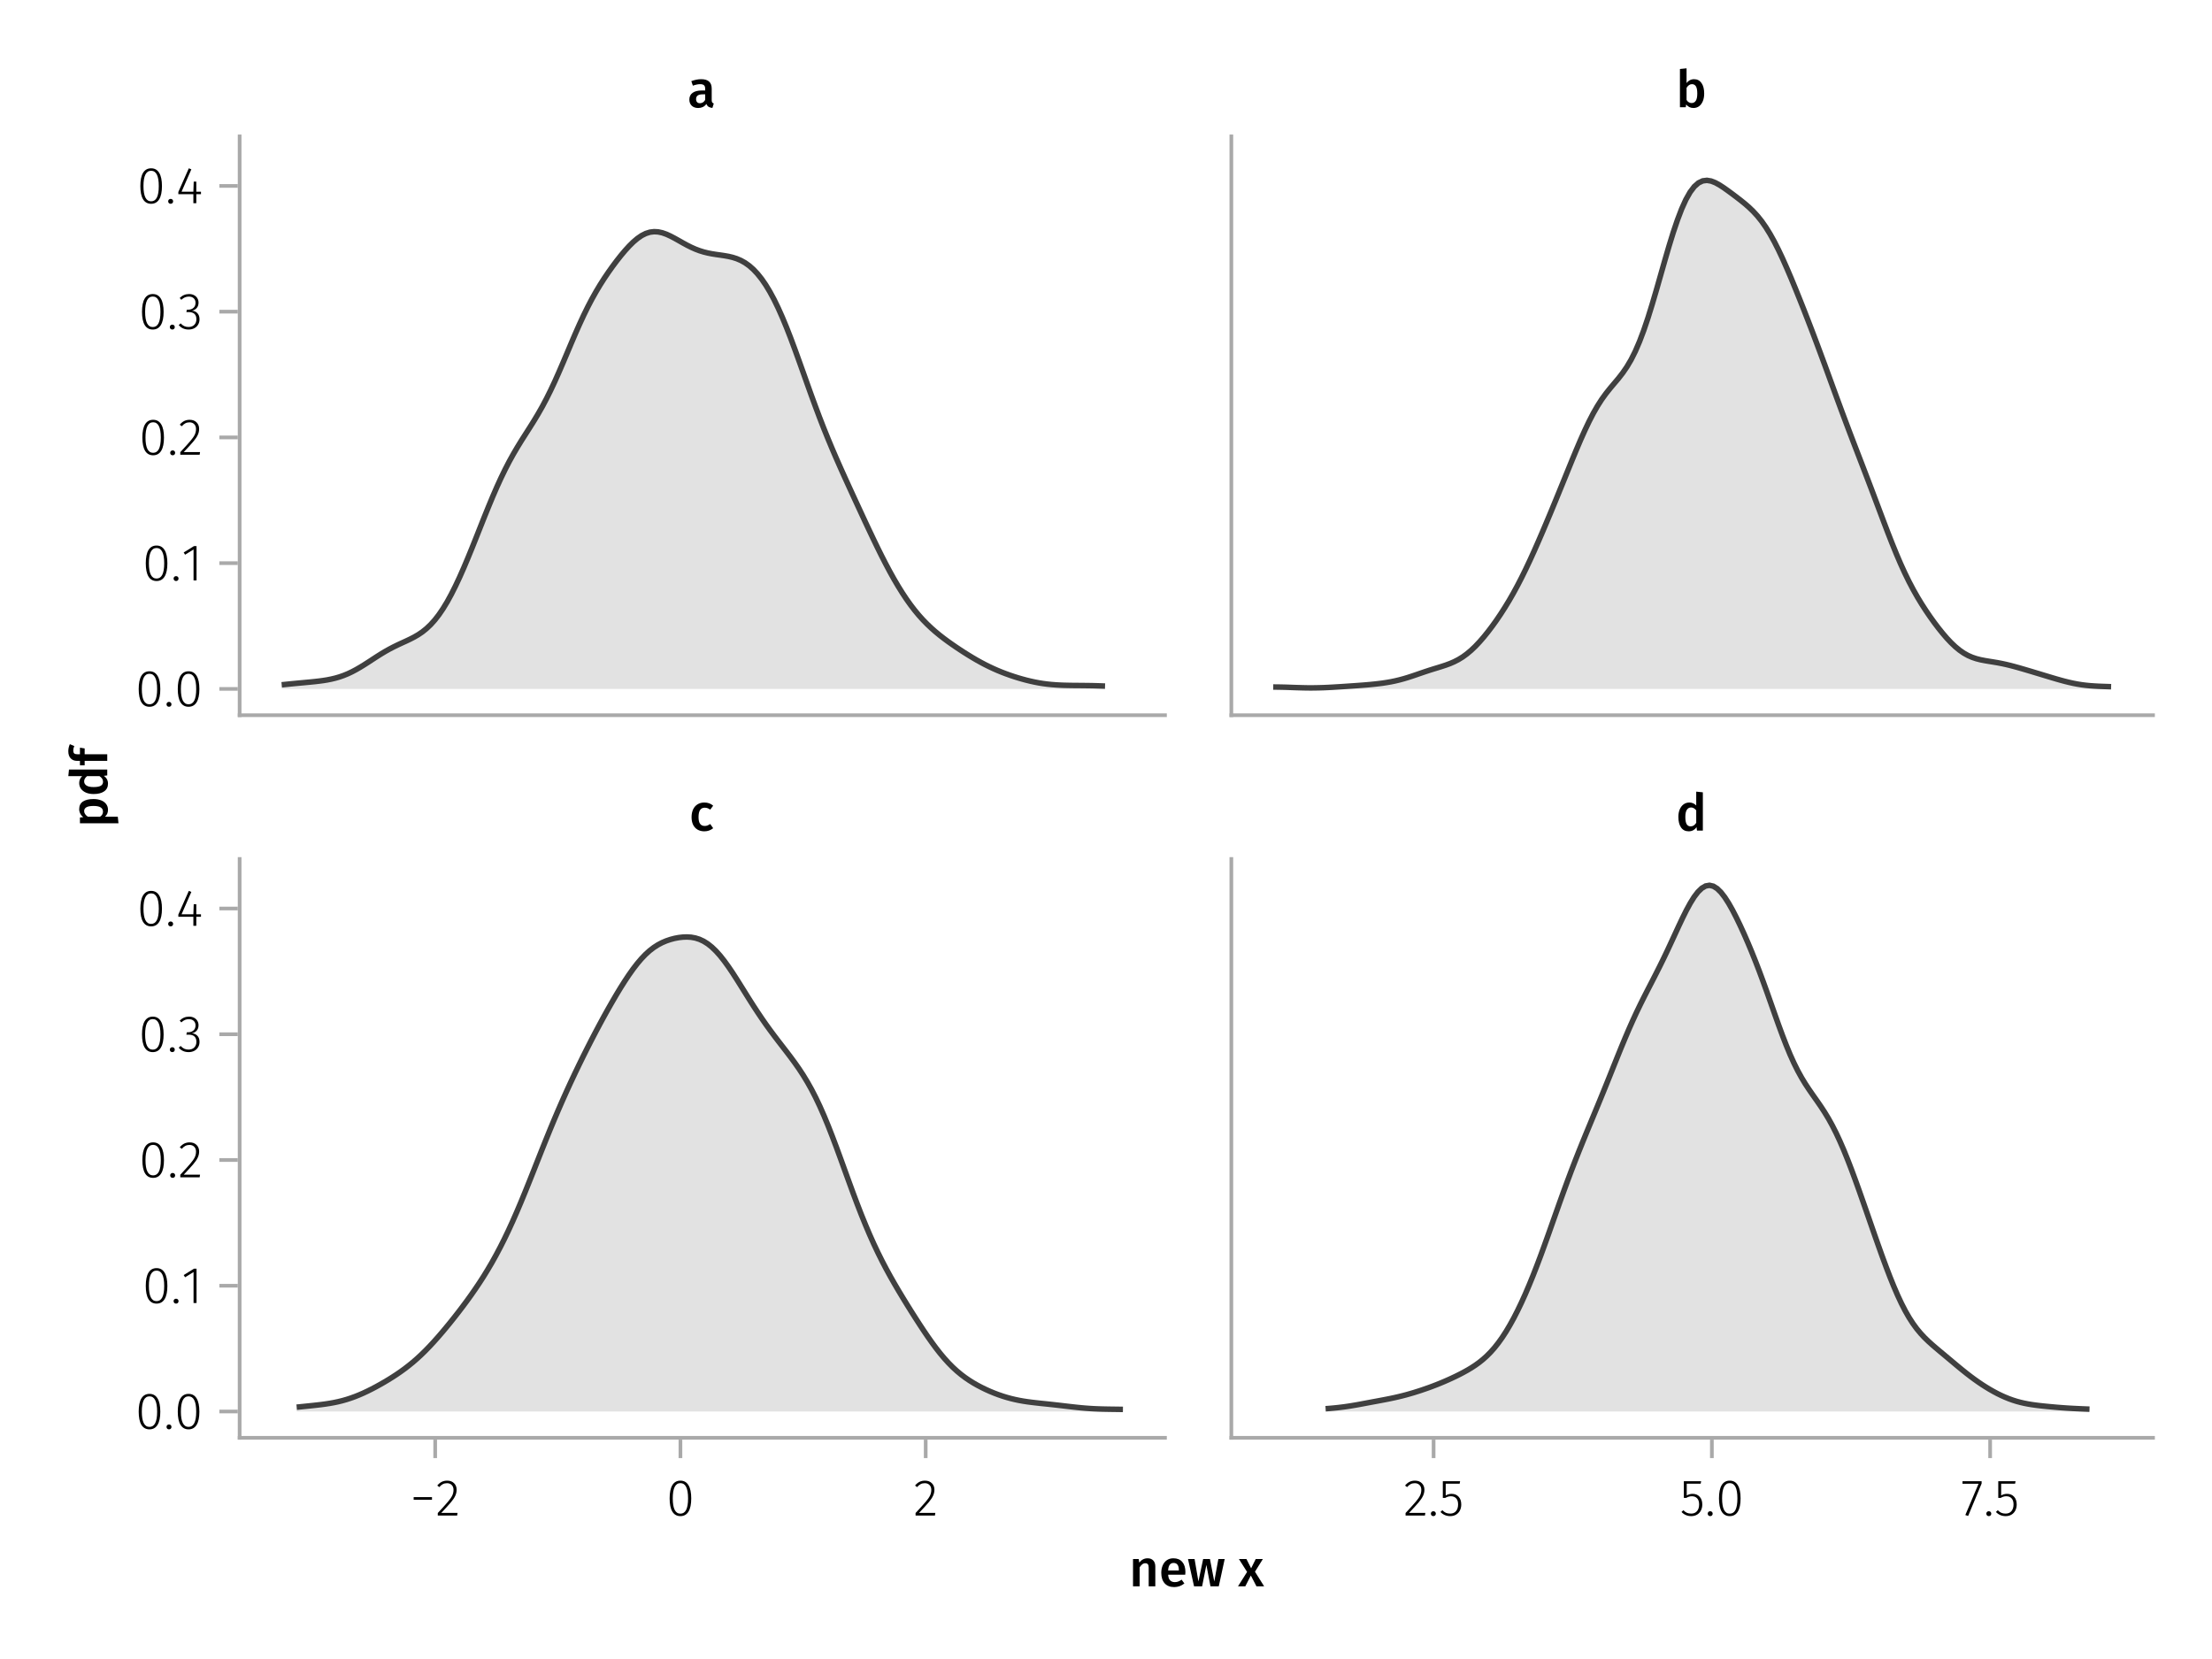 <?xml version="1.0" encoding="UTF-8"?>
<svg xmlns="http://www.w3.org/2000/svg" xmlns:xlink="http://www.w3.org/1999/xlink" width="600" height="450" viewBox="0 0 600 450">
<defs>
<g>
<g id="glyph-0-0-ad34c537">
<path d="M 3.844 -9.469 C 4.812 -9.469 5.539 -9.055 6.031 -8.234 C 6.531 -7.422 6.781 -6.223 6.781 -4.641 C 6.781 -3.078 6.531 -1.883 6.031 -1.062 C 5.531 -0.25 4.801 0.156 3.844 0.156 C 2.883 0.156 2.156 -0.25 1.656 -1.062 C 1.164 -1.883 0.922 -3.082 0.922 -4.656 C 0.922 -6.238 1.164 -7.438 1.656 -8.25 C 2.156 -9.062 2.883 -9.469 3.844 -9.469 Z M 3.844 -8.797 C 2.457 -8.797 1.766 -7.414 1.766 -4.656 C 1.766 -1.895 2.457 -0.516 3.844 -0.516 C 4.531 -0.516 5.047 -0.848 5.391 -1.516 C 5.742 -2.191 5.922 -3.234 5.922 -4.641 C 5.922 -6.055 5.742 -7.102 5.391 -7.781 C 5.047 -8.457 4.531 -8.797 3.844 -8.797 Z M 3.844 -8.797 "/>
</g>
<g id="glyph-0-1-ad34c537">
<path d="M 0.969 -4.281 L 0.969 -5 L 5.938 -5 L 5.938 -4.281 Z M 0.969 -4.281 "/>
</g>
<g id="glyph-0-2-ad34c537">
<path d="M 3.094 -9.469 C 3.613 -9.469 4.066 -9.363 4.453 -9.156 C 4.848 -8.945 5.145 -8.664 5.344 -8.312 C 5.551 -7.969 5.656 -7.578 5.656 -7.141 C 5.656 -6.535 5.484 -6.039 5.141 -5.656 C 4.805 -5.281 4.367 -5.047 3.828 -4.953 C 4.43 -4.922 4.93 -4.703 5.328 -4.297 C 5.723 -3.898 5.922 -3.344 5.922 -2.625 C 5.922 -2.082 5.797 -1.602 5.547 -1.188 C 5.305 -0.77 4.961 -0.441 4.516 -0.203 C 4.066 0.035 3.547 0.156 2.953 0.156 C 1.867 0.156 0.977 -0.242 0.281 -1.047 L 0.797 -1.516 C 1.117 -1.172 1.445 -0.922 1.781 -0.766 C 2.125 -0.609 2.504 -0.531 2.922 -0.531 C 3.598 -0.531 4.125 -0.723 4.5 -1.109 C 4.883 -1.492 5.078 -2 5.078 -2.625 C 5.078 -3.926 4.379 -4.578 2.984 -4.578 L 2.359 -4.578 L 2.484 -5.234 L 2.922 -5.234 C 3.453 -5.234 3.906 -5.395 4.281 -5.719 C 4.656 -6.039 4.844 -6.5 4.844 -7.094 C 4.844 -7.613 4.676 -8.023 4.344 -8.328 C 4.02 -8.629 3.586 -8.781 3.047 -8.781 C 2.66 -8.781 2.301 -8.711 1.969 -8.578 C 1.645 -8.441 1.316 -8.219 0.984 -7.906 L 0.547 -8.406 C 0.922 -8.77 1.312 -9.035 1.719 -9.203 C 2.133 -9.379 2.594 -9.469 3.094 -9.469 Z M 3.094 -9.469 "/>
</g>
<g id="glyph-1-0-ad34c537">
<path d="M 1.438 -1.172 C 1.633 -1.172 1.797 -1.109 1.922 -0.984 C 2.047 -0.859 2.109 -0.703 2.109 -0.516 C 2.109 -0.316 2.047 -0.156 1.922 -0.031 C 1.797 0.094 1.633 0.156 1.438 0.156 C 1.25 0.156 1.086 0.094 0.953 -0.031 C 0.828 -0.164 0.766 -0.328 0.766 -0.516 C 0.766 -0.703 0.828 -0.859 0.953 -0.984 C 1.086 -1.109 1.25 -1.172 1.438 -1.172 Z M 1.438 -1.172 "/>
</g>
<g id="glyph-1-1-ad34c537">
<path d="M 3.844 -9.469 C 4.812 -9.469 5.539 -9.055 6.031 -8.234 C 6.531 -7.422 6.781 -6.223 6.781 -4.641 C 6.781 -3.078 6.531 -1.883 6.031 -1.062 C 5.531 -0.25 4.801 0.156 3.844 0.156 C 2.883 0.156 2.156 -0.25 1.656 -1.062 C 1.164 -1.883 0.922 -3.082 0.922 -4.656 C 0.922 -6.238 1.164 -7.438 1.656 -8.25 C 2.156 -9.062 2.883 -9.469 3.844 -9.469 Z M 3.844 -8.797 C 2.457 -8.797 1.766 -7.414 1.766 -4.656 C 1.766 -1.895 2.457 -0.516 3.844 -0.516 C 4.531 -0.516 5.047 -0.848 5.391 -1.516 C 5.742 -2.191 5.922 -3.234 5.922 -4.641 C 5.922 -6.055 5.742 -7.102 5.391 -7.781 C 5.047 -8.457 4.531 -8.797 3.844 -8.797 Z M 3.844 -8.797 "/>
</g>
<g id="glyph-1-2-ad34c537">
<path d="M 4.094 -9.312 L 4.094 0 L 3.281 0 L 3.281 -8.406 L 0.984 -6.984 L 0.609 -7.594 L 3.391 -9.312 Z M 4.094 -9.312 "/>
</g>
<g id="glyph-1-3-ad34c537">
<path d="M 3.156 -9.469 C 3.938 -9.469 4.555 -9.238 5.016 -8.781 C 5.484 -8.32 5.719 -7.734 5.719 -7.016 C 5.719 -6.41 5.586 -5.844 5.328 -5.312 C 5.078 -4.781 4.68 -4.195 4.141 -3.562 C 3.609 -2.926 2.742 -1.977 1.547 -0.719 L 5.969 -0.719 L 5.859 0 L 0.609 0 L 0.609 -0.688 C 1.879 -2.051 2.789 -3.062 3.344 -3.719 C 3.906 -4.375 4.301 -4.941 4.531 -5.422 C 4.758 -5.898 4.875 -6.414 4.875 -6.969 C 4.875 -7.52 4.711 -7.957 4.391 -8.281 C 4.066 -8.613 3.641 -8.781 3.109 -8.781 C 2.68 -8.781 2.301 -8.691 1.969 -8.516 C 1.633 -8.336 1.316 -8.07 1.016 -7.719 L 0.469 -8.141 C 0.832 -8.586 1.234 -8.922 1.672 -9.141 C 2.109 -9.359 2.602 -9.469 3.156 -9.469 Z M 3.156 -9.469 "/>
</g>
<g id="glyph-2-0-ad34c537">
<path d="M 3.844 -9.469 C 4.812 -9.469 5.539 -9.055 6.031 -8.234 C 6.531 -7.422 6.781 -6.223 6.781 -4.641 C 6.781 -3.078 6.531 -1.883 6.031 -1.062 C 5.531 -0.25 4.801 0.156 3.844 0.156 C 2.883 0.156 2.156 -0.25 1.656 -1.062 C 1.164 -1.883 0.922 -3.082 0.922 -4.656 C 0.922 -6.238 1.164 -7.438 1.656 -8.25 C 2.156 -9.062 2.883 -9.469 3.844 -9.469 Z M 3.844 -8.797 C 2.457 -8.797 1.766 -7.414 1.766 -4.656 C 1.766 -1.895 2.457 -0.516 3.844 -0.516 C 4.531 -0.516 5.047 -0.848 5.391 -1.516 C 5.742 -2.191 5.922 -3.234 5.922 -4.641 C 5.922 -6.055 5.742 -7.102 5.391 -7.781 C 5.047 -8.457 4.531 -8.797 3.844 -8.797 Z M 3.844 -8.797 "/>
</g>
<g id="glyph-2-1-ad34c537">
<path d="M 6.766 -3.125 L 6.766 -2.453 L 5.5 -2.453 L 5.5 0 L 4.703 0 L 4.703 -2.453 L 0.625 -2.453 L 0.625 -3.047 L 3.469 -9.469 L 4.156 -9.188 L 1.5 -3.125 L 4.703 -3.125 L 4.797 -5.859 L 5.5 -5.859 L 5.5 -3.125 Z M 6.766 -3.125 "/>
</g>
<g id="glyph-3-0-ad34c537">
<path d="M 3.844 -9.469 C 4.812 -9.469 5.539 -9.055 6.031 -8.234 C 6.531 -7.422 6.781 -6.223 6.781 -4.641 C 6.781 -3.078 6.531 -1.883 6.031 -1.062 C 5.531 -0.25 4.801 0.156 3.844 0.156 C 2.883 0.156 2.156 -0.25 1.656 -1.062 C 1.164 -1.883 0.922 -3.082 0.922 -4.656 C 0.922 -6.238 1.164 -7.438 1.656 -8.25 C 2.156 -9.062 2.883 -9.469 3.844 -9.469 Z M 3.844 -8.797 C 2.457 -8.797 1.766 -7.414 1.766 -4.656 C 1.766 -1.895 2.457 -0.516 3.844 -0.516 C 4.531 -0.516 5.047 -0.848 5.391 -1.516 C 5.742 -2.191 5.922 -3.234 5.922 -4.641 C 5.922 -6.055 5.742 -7.102 5.391 -7.781 C 5.047 -8.457 4.531 -8.797 3.844 -8.797 Z M 3.844 -8.797 "/>
</g>
<g id="glyph-3-1-ad34c537">
<path d="M 4.094 -9.312 L 4.094 0 L 3.281 0 L 3.281 -8.406 L 0.984 -6.984 L 0.609 -7.594 L 3.391 -9.312 Z M 4.094 -9.312 "/>
</g>
<g id="glyph-4-0-ad34c537">
<path d="M 1.438 -1.172 C 1.633 -1.172 1.797 -1.109 1.922 -0.984 C 2.047 -0.859 2.109 -0.703 2.109 -0.516 C 2.109 -0.316 2.047 -0.156 1.922 -0.031 C 1.797 0.094 1.633 0.156 1.438 0.156 C 1.25 0.156 1.086 0.094 0.953 -0.031 C 0.828 -0.164 0.766 -0.328 0.766 -0.516 C 0.766 -0.703 0.828 -0.859 0.953 -0.984 C 1.086 -1.109 1.25 -1.172 1.438 -1.172 Z M 1.438 -1.172 "/>
</g>
<g id="glyph-5-0-ad34c537">
<path d="M 3.844 -9.469 C 4.812 -9.469 5.539 -9.055 6.031 -8.234 C 6.531 -7.422 6.781 -6.223 6.781 -4.641 C 6.781 -3.078 6.531 -1.883 6.031 -1.062 C 5.531 -0.25 4.801 0.156 3.844 0.156 C 2.883 0.156 2.156 -0.25 1.656 -1.062 C 1.164 -1.883 0.922 -3.082 0.922 -4.656 C 0.922 -6.238 1.164 -7.438 1.656 -8.25 C 2.156 -9.062 2.883 -9.469 3.844 -9.469 Z M 3.844 -8.797 C 2.457 -8.797 1.766 -7.414 1.766 -4.656 C 1.766 -1.895 2.457 -0.516 3.844 -0.516 C 4.531 -0.516 5.047 -0.848 5.391 -1.516 C 5.742 -2.191 5.922 -3.234 5.922 -4.641 C 5.922 -6.055 5.742 -7.102 5.391 -7.781 C 5.047 -8.457 4.531 -8.797 3.844 -8.797 Z M 3.844 -8.797 "/>
</g>
<g id="glyph-5-1-ad34c537">
<path d="M 1.438 -1.172 C 1.633 -1.172 1.797 -1.109 1.922 -0.984 C 2.047 -0.859 2.109 -0.703 2.109 -0.516 C 2.109 -0.316 2.047 -0.156 1.922 -0.031 C 1.797 0.094 1.633 0.156 1.438 0.156 C 1.25 0.156 1.086 0.094 0.953 -0.031 C 0.828 -0.164 0.766 -0.328 0.766 -0.516 C 0.766 -0.703 0.828 -0.859 0.953 -0.984 C 1.086 -1.109 1.25 -1.172 1.438 -1.172 Z M 1.438 -1.172 "/>
</g>
<g id="glyph-5-2-ad34c537">
<path d="M 3.156 -9.469 C 3.938 -9.469 4.555 -9.238 5.016 -8.781 C 5.484 -8.32 5.719 -7.734 5.719 -7.016 C 5.719 -6.41 5.586 -5.844 5.328 -5.312 C 5.078 -4.781 4.68 -4.195 4.141 -3.562 C 3.609 -2.926 2.742 -1.977 1.547 -0.719 L 5.969 -0.719 L 5.859 0 L 0.609 0 L 0.609 -0.688 C 1.879 -2.051 2.789 -3.062 3.344 -3.719 C 3.906 -4.375 4.301 -4.941 4.531 -5.422 C 4.758 -5.898 4.875 -6.414 4.875 -6.969 C 4.875 -7.52 4.711 -7.957 4.391 -8.281 C 4.066 -8.613 3.641 -8.781 3.109 -8.781 C 2.68 -8.781 2.301 -8.691 1.969 -8.516 C 1.633 -8.336 1.316 -8.07 1.016 -7.719 L 0.469 -8.141 C 0.832 -8.586 1.234 -8.922 1.672 -9.141 C 2.109 -9.359 2.602 -9.469 3.156 -9.469 Z M 3.156 -9.469 "/>
</g>
<g id="glyph-6-0-ad34c537">
<path d="M 3.844 -9.469 C 4.812 -9.469 5.539 -9.055 6.031 -8.234 C 6.531 -7.422 6.781 -6.223 6.781 -4.641 C 6.781 -3.078 6.531 -1.883 6.031 -1.062 C 5.531 -0.25 4.801 0.156 3.844 0.156 C 2.883 0.156 2.156 -0.25 1.656 -1.062 C 1.164 -1.883 0.922 -3.082 0.922 -4.656 C 0.922 -6.238 1.164 -7.438 1.656 -8.25 C 2.156 -9.062 2.883 -9.469 3.844 -9.469 Z M 3.844 -8.797 C 2.457 -8.797 1.766 -7.414 1.766 -4.656 C 1.766 -1.895 2.457 -0.516 3.844 -0.516 C 4.531 -0.516 5.047 -0.848 5.391 -1.516 C 5.742 -2.191 5.922 -3.234 5.922 -4.641 C 5.922 -6.055 5.742 -7.102 5.391 -7.781 C 5.047 -8.457 4.531 -8.797 3.844 -8.797 Z M 3.844 -8.797 "/>
</g>
<g id="glyph-7-0-ad34c537">
<path d="M 3.094 -9.469 C 3.613 -9.469 4.066 -9.363 4.453 -9.156 C 4.848 -8.945 5.145 -8.664 5.344 -8.312 C 5.551 -7.969 5.656 -7.578 5.656 -7.141 C 5.656 -6.535 5.484 -6.039 5.141 -5.656 C 4.805 -5.281 4.367 -5.047 3.828 -4.953 C 4.43 -4.922 4.93 -4.703 5.328 -4.297 C 5.723 -3.898 5.922 -3.344 5.922 -2.625 C 5.922 -2.082 5.797 -1.602 5.547 -1.188 C 5.305 -0.77 4.961 -0.441 4.516 -0.203 C 4.066 0.035 3.547 0.156 2.953 0.156 C 1.867 0.156 0.977 -0.242 0.281 -1.047 L 0.797 -1.516 C 1.117 -1.172 1.445 -0.922 1.781 -0.766 C 2.125 -0.609 2.504 -0.531 2.922 -0.531 C 3.598 -0.531 4.125 -0.723 4.5 -1.109 C 4.883 -1.492 5.078 -2 5.078 -2.625 C 5.078 -3.926 4.379 -4.578 2.984 -4.578 L 2.359 -4.578 L 2.484 -5.234 L 2.922 -5.234 C 3.453 -5.234 3.906 -5.395 4.281 -5.719 C 4.656 -6.039 4.844 -6.5 4.844 -7.094 C 4.844 -7.613 4.676 -8.023 4.344 -8.328 C 4.02 -8.629 3.586 -8.781 3.047 -8.781 C 2.66 -8.781 2.301 -8.711 1.969 -8.578 C 1.645 -8.441 1.316 -8.219 0.984 -7.906 L 0.547 -8.406 C 0.922 -8.77 1.312 -9.035 1.719 -9.203 C 2.133 -9.379 2.594 -9.469 3.094 -9.469 Z M 3.094 -9.469 "/>
</g>
<g id="glyph-8-0-ad34c537">
<path d="M 1.438 -1.172 C 1.633 -1.172 1.797 -1.109 1.922 -0.984 C 2.047 -0.859 2.109 -0.703 2.109 -0.516 C 2.109 -0.316 2.047 -0.156 1.922 -0.031 C 1.797 0.094 1.633 0.156 1.438 0.156 C 1.25 0.156 1.086 0.094 0.953 -0.031 C 0.828 -0.164 0.766 -0.328 0.766 -0.516 C 0.766 -0.703 0.828 -0.859 0.953 -0.984 C 1.086 -1.109 1.25 -1.172 1.438 -1.172 Z M 1.438 -1.172 "/>
</g>
<g id="glyph-9-0-ad34c537">
<path d="M 3.156 -9.469 C 3.938 -9.469 4.555 -9.238 5.016 -8.781 C 5.484 -8.32 5.719 -7.734 5.719 -7.016 C 5.719 -6.41 5.586 -5.844 5.328 -5.312 C 5.078 -4.781 4.68 -4.195 4.141 -3.562 C 3.609 -2.926 2.742 -1.977 1.547 -0.719 L 5.969 -0.719 L 5.859 0 L 0.609 0 L 0.609 -0.688 C 1.879 -2.051 2.789 -3.062 3.344 -3.719 C 3.906 -4.375 4.301 -4.941 4.531 -5.422 C 4.758 -5.898 4.875 -6.414 4.875 -6.969 C 4.875 -7.52 4.711 -7.957 4.391 -8.281 C 4.066 -8.613 3.641 -8.781 3.109 -8.781 C 2.68 -8.781 2.301 -8.691 1.969 -8.516 C 1.633 -8.336 1.316 -8.07 1.016 -7.719 L 0.469 -8.141 C 0.832 -8.586 1.234 -8.922 1.672 -9.141 C 2.109 -9.359 2.602 -9.469 3.156 -9.469 Z M 3.156 -9.469 "/>
</g>
<g id="glyph-9-1-ad34c537">
<path d="M 1.438 -1.172 C 1.633 -1.172 1.797 -1.109 1.922 -0.984 C 2.047 -0.859 2.109 -0.703 2.109 -0.516 C 2.109 -0.316 2.047 -0.156 1.922 -0.031 C 1.797 0.094 1.633 0.156 1.438 0.156 C 1.25 0.156 1.086 0.094 0.953 -0.031 C 0.828 -0.164 0.766 -0.328 0.766 -0.516 C 0.766 -0.703 0.828 -0.859 0.953 -0.984 C 1.086 -1.109 1.25 -1.172 1.438 -1.172 Z M 1.438 -1.172 "/>
</g>
<g id="glyph-9-2-ad34c537">
<path d="M 5.672 -8.641 L 1.891 -8.641 L 1.891 -5.453 C 2.398 -5.742 2.93 -5.891 3.484 -5.891 C 4.285 -5.891 4.922 -5.629 5.391 -5.109 C 5.867 -4.598 6.109 -3.895 6.109 -3 C 6.109 -2.395 5.984 -1.848 5.734 -1.359 C 5.484 -0.879 5.129 -0.504 4.672 -0.234 C 4.223 0.023 3.703 0.156 3.109 0.156 C 2.066 0.156 1.188 -0.219 0.469 -0.969 L 0.984 -1.453 C 1.273 -1.141 1.586 -0.906 1.922 -0.75 C 2.266 -0.602 2.66 -0.531 3.109 -0.531 C 3.773 -0.531 4.297 -0.75 4.672 -1.188 C 5.055 -1.633 5.25 -2.242 5.25 -3.016 C 5.25 -3.754 5.07 -4.305 4.719 -4.672 C 4.375 -5.047 3.898 -5.234 3.297 -5.234 C 3.004 -5.234 2.742 -5.195 2.516 -5.125 C 2.285 -5.062 2.031 -4.945 1.75 -4.781 L 1.109 -4.781 L 1.109 -9.312 L 5.797 -9.312 Z M 5.672 -8.641 "/>
</g>
<g id="glyph-9-3-ad34c537">
<path d="M 5.609 -9.312 L 5.609 -8.688 L 1.953 0.109 L 1.188 -0.141 L 4.781 -8.625 L 0.422 -8.625 L 0.422 -9.312 Z M 5.609 -9.312 "/>
</g>
<g id="glyph-10-0-ad34c537">
<path d="M 3.156 -9.469 C 3.938 -9.469 4.555 -9.238 5.016 -8.781 C 5.484 -8.32 5.719 -7.734 5.719 -7.016 C 5.719 -6.41 5.586 -5.844 5.328 -5.312 C 5.078 -4.781 4.68 -4.195 4.141 -3.562 C 3.609 -2.926 2.742 -1.977 1.547 -0.719 L 5.969 -0.719 L 5.859 0 L 0.609 0 L 0.609 -0.688 C 1.879 -2.051 2.789 -3.062 3.344 -3.719 C 3.906 -4.375 4.301 -4.941 4.531 -5.422 C 4.758 -5.898 4.875 -6.414 4.875 -6.969 C 4.875 -7.52 4.711 -7.957 4.391 -8.281 C 4.066 -8.613 3.641 -8.781 3.109 -8.781 C 2.68 -8.781 2.301 -8.691 1.969 -8.516 C 1.633 -8.336 1.316 -8.07 1.016 -7.719 L 0.469 -8.141 C 0.832 -8.586 1.234 -8.922 1.672 -9.141 C 2.109 -9.359 2.602 -9.469 3.156 -9.469 Z M 3.156 -9.469 "/>
</g>
<g id="glyph-11-0-ad34c537">
<path d="M 3.844 -9.469 C 4.812 -9.469 5.539 -9.055 6.031 -8.234 C 6.531 -7.422 6.781 -6.223 6.781 -4.641 C 6.781 -3.078 6.531 -1.883 6.031 -1.062 C 5.531 -0.25 4.801 0.156 3.844 0.156 C 2.883 0.156 2.156 -0.25 1.656 -1.062 C 1.164 -1.883 0.922 -3.082 0.922 -4.656 C 0.922 -6.238 1.164 -7.438 1.656 -8.25 C 2.156 -9.062 2.883 -9.469 3.844 -9.469 Z M 3.844 -8.797 C 2.457 -8.797 1.766 -7.414 1.766 -4.656 C 1.766 -1.895 2.457 -0.516 3.844 -0.516 C 4.531 -0.516 5.047 -0.848 5.391 -1.516 C 5.742 -2.191 5.922 -3.234 5.922 -4.641 C 5.922 -6.055 5.742 -7.102 5.391 -7.781 C 5.047 -8.457 4.531 -8.797 3.844 -8.797 Z M 3.844 -8.797 "/>
</g>
<g id="glyph-12-0-ad34c537">
<path d="M 1.438 -1.172 C 1.633 -1.172 1.797 -1.109 1.922 -0.984 C 2.047 -0.859 2.109 -0.703 2.109 -0.516 C 2.109 -0.316 2.047 -0.156 1.922 -0.031 C 1.797 0.094 1.633 0.156 1.438 0.156 C 1.25 0.156 1.086 0.094 0.953 -0.031 C 0.828 -0.164 0.766 -0.328 0.766 -0.516 C 0.766 -0.703 0.828 -0.859 0.953 -0.984 C 1.086 -1.109 1.25 -1.172 1.438 -1.172 Z M 1.438 -1.172 "/>
</g>
<g id="glyph-13-0-ad34c537">
<path d="M 6.766 -3.125 L 6.766 -2.453 L 5.5 -2.453 L 5.5 0 L 4.703 0 L 4.703 -2.453 L 0.625 -2.453 L 0.625 -3.047 L 3.469 -9.469 L 4.156 -9.188 L 1.5 -3.125 L 4.703 -3.125 L 4.797 -5.859 L 5.5 -5.859 L 5.5 -3.125 Z M 6.766 -3.125 "/>
</g>
<g id="glyph-14-0-ad34c537">
<path d="M 5.672 -8.641 L 1.891 -8.641 L 1.891 -5.453 C 2.398 -5.742 2.93 -5.891 3.484 -5.891 C 4.285 -5.891 4.922 -5.629 5.391 -5.109 C 5.867 -4.598 6.109 -3.895 6.109 -3 C 6.109 -2.395 5.984 -1.848 5.734 -1.359 C 5.484 -0.879 5.129 -0.504 4.672 -0.234 C 4.223 0.023 3.703 0.156 3.109 0.156 C 2.066 0.156 1.188 -0.219 0.469 -0.969 L 0.984 -1.453 C 1.273 -1.141 1.586 -0.906 1.922 -0.75 C 2.266 -0.602 2.66 -0.531 3.109 -0.531 C 3.773 -0.531 4.297 -0.75 4.672 -1.188 C 5.055 -1.633 5.25 -2.242 5.25 -3.016 C 5.25 -3.754 5.07 -4.305 4.719 -4.672 C 4.375 -5.047 3.898 -5.234 3.297 -5.234 C 3.004 -5.234 2.742 -5.195 2.516 -5.125 C 2.285 -5.062 2.031 -4.945 1.75 -4.781 L 1.109 -4.781 L 1.109 -9.312 L 5.797 -9.312 Z M 5.672 -8.641 "/>
</g>
<g id="glyph-14-1-ad34c537">
<path d="M 3.844 -9.469 C 4.812 -9.469 5.539 -9.055 6.031 -8.234 C 6.531 -7.422 6.781 -6.223 6.781 -4.641 C 6.781 -3.078 6.531 -1.883 6.031 -1.062 C 5.531 -0.25 4.801 0.156 3.844 0.156 C 2.883 0.156 2.156 -0.25 1.656 -1.062 C 1.164 -1.883 0.922 -3.082 0.922 -4.656 C 0.922 -6.238 1.164 -7.438 1.656 -8.25 C 2.156 -9.062 2.883 -9.469 3.844 -9.469 Z M 3.844 -8.797 C 2.457 -8.797 1.766 -7.414 1.766 -4.656 C 1.766 -1.895 2.457 -0.516 3.844 -0.516 C 4.531 -0.516 5.047 -0.848 5.391 -1.516 C 5.742 -2.191 5.922 -3.234 5.922 -4.641 C 5.922 -6.055 5.742 -7.102 5.391 -7.781 C 5.047 -8.457 4.531 -8.797 3.844 -8.797 Z M 3.844 -8.797 "/>
</g>
<g id="glyph-15-0-ad34c537">
<path d="M 6.547 -1.953 C 6.547 -1.672 6.586 -1.461 6.672 -1.328 C 6.766 -1.191 6.91 -1.086 7.109 -1.016 L 6.734 0.188 C 6.316 0.145 5.973 0.039 5.703 -0.125 C 5.441 -0.289 5.238 -0.547 5.094 -0.891 C 4.844 -0.523 4.523 -0.25 4.141 -0.062 C 3.766 0.113 3.348 0.203 2.891 0.203 C 2.148 0.203 1.562 -0.004 1.125 -0.422 C 0.695 -0.836 0.484 -1.391 0.484 -2.078 C 0.484 -2.879 0.773 -3.488 1.359 -3.906 C 1.941 -4.332 2.773 -4.547 3.859 -4.547 L 4.781 -4.547 L 4.781 -4.969 C 4.781 -5.445 4.672 -5.781 4.453 -5.969 C 4.234 -6.164 3.883 -6.266 3.406 -6.266 C 2.863 -6.266 2.207 -6.129 1.438 -5.859 L 1.016 -7.078 C 1.941 -7.43 2.836 -7.609 3.703 -7.609 C 5.598 -7.609 6.547 -6.758 6.547 -5.062 Z M 3.359 -1.094 C 3.961 -1.094 4.438 -1.395 4.781 -2 L 4.781 -3.5 L 4.047 -3.5 C 2.891 -3.5 2.312 -3.07 2.312 -2.219 C 2.312 -1.863 2.398 -1.586 2.578 -1.391 C 2.754 -1.191 3.016 -1.094 3.359 -1.094 Z M 3.359 -1.094 "/>
</g>
<g id="glyph-16-0-ad34c537">
<path d="M 4.906 -7.609 C 5.77 -7.609 6.441 -7.266 6.922 -6.578 C 7.41 -5.898 7.656 -4.941 7.656 -3.703 C 7.656 -2.941 7.535 -2.266 7.297 -1.672 C 7.055 -1.078 6.719 -0.613 6.281 -0.281 C 5.844 0.039 5.328 0.203 4.734 0.203 C 4.328 0.203 3.957 0.117 3.625 -0.047 C 3.301 -0.211 3.016 -0.445 2.766 -0.75 L 2.656 0 L 1.078 0 L 1.078 -10.375 L 2.875 -10.562 L 2.875 -6.562 C 3.113 -6.895 3.406 -7.148 3.75 -7.328 C 4.102 -7.516 4.488 -7.609 4.906 -7.609 Z M 4.234 -1.141 C 4.723 -1.141 5.102 -1.344 5.375 -1.75 C 5.645 -2.164 5.781 -2.816 5.781 -3.703 C 5.781 -4.641 5.656 -5.301 5.406 -5.688 C 5.156 -6.07 4.801 -6.266 4.344 -6.266 C 3.77 -6.266 3.281 -5.93 2.875 -5.266 L 2.875 -1.984 C 3.031 -1.711 3.227 -1.504 3.469 -1.359 C 3.707 -1.211 3.961 -1.141 4.234 -1.141 Z M 4.234 -1.141 "/>
</g>
<g id="glyph-17-0-ad34c537">
<path d="M 4.062 -7.609 C 4.539 -7.609 4.973 -7.539 5.359 -7.406 C 5.754 -7.27 6.125 -7.051 6.469 -6.75 L 5.672 -5.672 C 5.422 -5.859 5.176 -5.992 4.938 -6.078 C 4.707 -6.16 4.453 -6.203 4.172 -6.203 C 3.055 -6.203 2.5 -5.359 2.5 -3.672 C 2.5 -2.805 2.645 -2.188 2.938 -1.812 C 3.227 -1.438 3.641 -1.25 4.172 -1.25 C 4.43 -1.25 4.672 -1.289 4.891 -1.375 C 5.109 -1.457 5.367 -1.594 5.672 -1.781 L 6.469 -0.641 C 5.77 -0.078 4.973 0.203 4.078 0.203 C 3.367 0.203 2.75 0.047 2.219 -0.266 C 1.695 -0.578 1.297 -1.02 1.016 -1.594 C 0.742 -2.176 0.609 -2.859 0.609 -3.641 C 0.609 -4.422 0.742 -5.113 1.016 -5.719 C 1.297 -6.32 1.695 -6.785 2.219 -7.109 C 2.75 -7.441 3.363 -7.609 4.062 -7.609 Z M 4.062 -7.609 "/>
</g>
<g id="glyph-18-0-ad34c537">
<path d="M 7.312 -10.375 L 7.312 0 L 5.719 0 L 5.594 -0.938 C 5.363 -0.582 5.066 -0.301 4.703 -0.094 C 4.348 0.102 3.941 0.203 3.484 0.203 C 2.578 0.203 1.879 -0.145 1.391 -0.844 C 0.91 -1.539 0.672 -2.492 0.672 -3.703 C 0.672 -4.453 0.789 -5.125 1.031 -5.719 C 1.281 -6.312 1.629 -6.773 2.078 -7.109 C 2.535 -7.441 3.062 -7.609 3.656 -7.609 C 4.363 -7.609 4.984 -7.344 5.516 -6.812 L 5.516 -10.562 Z M 3.984 -1.141 C 4.305 -1.141 4.586 -1.219 4.828 -1.375 C 5.066 -1.531 5.297 -1.77 5.516 -2.094 L 5.516 -5.484 C 5.297 -5.742 5.078 -5.938 4.859 -6.062 C 4.641 -6.195 4.391 -6.266 4.109 -6.266 C 3.629 -6.266 3.25 -6.051 2.969 -5.625 C 2.695 -5.207 2.562 -4.566 2.562 -3.703 C 2.562 -2.797 2.68 -2.141 2.922 -1.734 C 3.172 -1.336 3.523 -1.141 3.984 -1.141 Z M 3.984 -1.141 "/>
</g>
<g id="glyph-19-0-ad34c537">
<path d="M -7.609 -4.906 C -7.609 -5.844 -7.27 -6.535 -6.594 -6.984 C -5.914 -7.43 -4.957 -7.656 -3.719 -7.656 C -2.957 -7.656 -2.281 -7.539 -1.688 -7.312 C -1.094 -7.082 -0.629 -6.742 -0.297 -6.297 C 0.035 -5.859 0.203 -5.336 0.203 -4.734 C 0.203 -3.953 -0.066 -3.332 -0.609 -2.875 L 2.859 -2.875 L 3.047 -1.078 L -7.406 -1.078 L -7.406 -2.641 L -6.5 -2.75 C -6.875 -3.031 -7.148 -3.359 -7.328 -3.734 C -7.516 -4.109 -7.609 -4.5 -7.609 -4.906 Z M -1.156 -4.234 C -1.156 -5.266 -2.004 -5.781 -3.703 -5.781 C -4.609 -5.781 -5.258 -5.66 -5.656 -5.422 C -6.062 -5.191 -6.266 -4.844 -6.266 -4.375 C -6.266 -4.082 -6.172 -3.805 -5.984 -3.547 C -5.805 -3.285 -5.566 -3.062 -5.266 -2.875 L -1.938 -2.875 C -1.414 -3.219 -1.156 -3.672 -1.156 -4.234 Z M -1.156 -4.234 "/>
</g>
<g id="glyph-20-0-ad34c537">
<path d="M -10.375 -7.312 L 0 -7.312 L 0 -5.719 L -0.938 -5.594 C -0.582 -5.363 -0.301 -5.066 -0.094 -4.703 C 0.102 -4.348 0.203 -3.941 0.203 -3.484 C 0.203 -2.578 -0.145 -1.879 -0.844 -1.391 C -1.539 -0.91 -2.492 -0.672 -3.703 -0.672 C -4.453 -0.672 -5.125 -0.789 -5.719 -1.031 C -6.312 -1.281 -6.773 -1.629 -7.109 -2.078 C -7.441 -2.535 -7.609 -3.062 -7.609 -3.656 C -7.609 -4.363 -7.344 -4.984 -6.812 -5.516 L -10.562 -5.516 Z M -1.141 -3.984 C -1.141 -4.305 -1.219 -4.586 -1.375 -4.828 C -1.531 -5.066 -1.77 -5.297 -2.094 -5.516 L -5.484 -5.516 C -5.742 -5.297 -5.938 -5.078 -6.062 -4.859 C -6.195 -4.641 -6.266 -4.391 -6.266 -4.109 C -6.266 -3.629 -6.051 -3.25 -5.625 -2.969 C -5.207 -2.695 -4.566 -2.562 -3.703 -2.562 C -2.797 -2.562 -2.141 -2.68 -1.734 -2.922 C -1.336 -3.172 -1.141 -3.523 -1.141 -3.984 Z M -1.141 -3.984 "/>
</g>
<g id="glyph-21-0-ad34c537">
<path d="M -9.219 -4.078 C -9.219 -3.723 -9.133 -3.469 -8.969 -3.312 C -8.801 -3.156 -8.539 -3.078 -8.188 -3.078 L -7.406 -3.078 L -7.406 -4.859 L -6.125 -4.656 L -6.125 -3.078 L 0 -3.078 L 0 -1.281 L -6.125 -1.281 L -6.125 -0.078 L -7.406 -0.078 L -7.406 -1.281 L -8.219 -1.281 C -8.914 -1.281 -9.477 -1.504 -9.906 -1.953 C -10.344 -2.41 -10.562 -3.055 -10.562 -3.891 C -10.562 -4.547 -10.422 -5.188 -10.141 -5.812 L -8.938 -5.297 C -9.125 -4.891 -9.219 -4.484 -9.219 -4.078 Z M -9.219 -4.078 "/>
</g>
<g id="glyph-22-0-ad34c537">
<path d="M 5.031 -7.609 C 5.688 -7.609 6.195 -7.41 6.562 -7.016 C 6.938 -6.617 7.125 -6.066 7.125 -5.359 L 7.125 0 L 5.328 0 L 5.328 -5.078 C 5.328 -5.516 5.25 -5.82 5.094 -6 C 4.945 -6.176 4.723 -6.266 4.422 -6.266 C 4.117 -6.266 3.844 -6.172 3.594 -5.984 C 3.344 -5.797 3.102 -5.52 2.875 -5.156 L 2.875 0 L 1.078 0 L 1.078 -7.406 L 2.625 -7.406 L 2.766 -6.438 C 3.379 -7.219 4.133 -7.609 5.031 -7.609 Z M 5.031 -7.609 "/>
</g>
<g id="glyph-22-1-ad34c537">
</g>
<g id="glyph-22-2-ad34c537">
<path d="M 4.562 -3.969 L 7.047 0 L 4.969 0 L 3.438 -2.938 L 1.938 0 L -0.047 0 L 2.422 -3.906 L 0.203 -7.406 L 2.25 -7.406 L 3.516 -4.891 L 4.766 -7.406 L 6.703 -7.406 Z M 4.562 -3.969 "/>
</g>
<g id="glyph-23-0-ad34c537">
<path d="M 7.156 -3.875 C 7.156 -3.781 7.141 -3.539 7.109 -3.156 L 2.469 -3.156 C 2.52 -2.438 2.703 -1.922 3.016 -1.609 C 3.336 -1.297 3.758 -1.141 4.281 -1.141 C 4.613 -1.141 4.922 -1.191 5.203 -1.297 C 5.492 -1.41 5.801 -1.582 6.125 -1.812 L 6.875 -0.781 C 6.051 -0.125 5.133 0.203 4.125 0.203 C 3 0.203 2.129 -0.141 1.516 -0.828 C 0.91 -1.516 0.609 -2.457 0.609 -3.656 C 0.609 -4.406 0.738 -5.082 1 -5.688 C 1.258 -6.289 1.633 -6.758 2.125 -7.094 C 2.625 -7.438 3.211 -7.609 3.891 -7.609 C 4.93 -7.609 5.734 -7.281 6.297 -6.625 C 6.867 -5.969 7.156 -5.051 7.156 -3.875 Z M 5.375 -4.391 C 5.375 -5.691 4.895 -6.344 3.938 -6.344 C 3.5 -6.344 3.156 -6.18 2.906 -5.859 C 2.656 -5.535 2.508 -5.02 2.469 -4.312 L 5.375 -4.312 Z M 5.375 -4.391 "/>
</g>
<g id="glyph-23-1-ad34c537">
<path d="M 10.125 -7.406 L 8.516 0 L 6.266 0 L 5.156 -5.812 L 4 0 L 1.812 0 L 0.172 -7.406 L 1.953 -7.406 L 3 -1.312 L 4.281 -7.406 L 6.125 -7.406 L 7.297 -1.312 L 8.406 -7.406 Z M 10.125 -7.406 "/>
</g>
</g>
</defs>
<rect x="-60" y="-45" width="720" height="540" fill="rgb(100%, 100%, 100%)" fill-opacity="1"/>
<path fill-rule="nonzero" fill="rgb(100%, 100%, 100%)" fill-opacity="1" d="M 65 194 L 316 194 L 316 37 L 65 37 Z M 65 194 "/>
<path fill-rule="nonzero" fill="rgb(100%, 100%, 100%)" fill-opacity="1" d="M 65 390 L 316 390 L 316 233 L 65 233 Z M 65 390 "/>
<path fill-rule="nonzero" fill="rgb(100%, 100%, 100%)" fill-opacity="1" d="M 334 194 L 584 194 L 584 37 L 334 37 Z M 334 194 "/>
<path fill-rule="nonzero" fill="rgb(100%, 100%, 100%)" fill-opacity="1" d="M 334 390 L 584 390 L 584 233 L 334 233 Z M 334 390 "/>
<g fill="rgb(0%, 0%, 0%)" fill-opacity="1">
<use xlink:href="#glyph-0-0-ad34c537" x="36.702" y="191.554"/>
</g>
<g fill="rgb(0%, 0%, 0%)" fill-opacity="1">
<use xlink:href="#glyph-1-0-ad34c537" x="44.402" y="191.554"/>
</g>
<g fill="rgb(0%, 0%, 0%)" fill-opacity="1">
<use xlink:href="#glyph-2-0-ad34c537" x="47.3" y="191.554"/>
</g>
<g fill="rgb(0%, 0%, 0%)" fill-opacity="1">
<use xlink:href="#glyph-3-0-ad34c537" x="38.62" y="157.445"/>
</g>
<g fill="rgb(0%, 0%, 0%)" fill-opacity="1">
<use xlink:href="#glyph-4-0-ad34c537" x="46.32" y="157.445"/>
</g>
<g fill="rgb(0%, 0%, 0%)" fill-opacity="1">
<use xlink:href="#glyph-3-1-ad34c537" x="49.218" y="157.445"/>
</g>
<g fill="rgb(0%, 0%, 0%)" fill-opacity="1">
<use xlink:href="#glyph-5-0-ad34c537" x="37.696" y="123.337"/>
</g>
<g fill="rgb(0%, 0%, 0%)" fill-opacity="1">
<use xlink:href="#glyph-5-1-ad34c537" x="45.396" y="123.337"/>
</g>
<g fill="rgb(0%, 0%, 0%)" fill-opacity="1">
<use xlink:href="#glyph-5-2-ad34c537" x="48.294" y="123.337"/>
</g>
<g fill="rgb(0%, 0%, 0%)" fill-opacity="1">
<use xlink:href="#glyph-6-0-ad34c537" x="37.598" y="89.229"/>
</g>
<g fill="rgb(0%, 0%, 0%)" fill-opacity="1">
<use xlink:href="#glyph-5-1-ad34c537" x="45.298" y="89.229"/>
</g>
<g fill="rgb(0%, 0%, 0%)" fill-opacity="1">
<use xlink:href="#glyph-7-0-ad34c537" x="48.196" y="89.229"/>
</g>
<g fill="rgb(0%, 0%, 0%)" fill-opacity="1">
<use xlink:href="#glyph-0-0-ad34c537" x="37.15" y="55.121"/>
</g>
<g fill="rgb(0%, 0%, 0%)" fill-opacity="1">
<use xlink:href="#glyph-8-0-ad34c537" x="44.85" y="55.121"/>
</g>
<g fill="rgb(0%, 0%, 0%)" fill-opacity="1">
<use xlink:href="#glyph-2-1-ad34c537" x="47.748" y="55.121"/>
</g>
<path fill="none" stroke-width="1.5" stroke-linecap="butt" stroke-linejoin="miter" stroke="rgb(25.098%, 25.098%, 25.098%)" stroke-opacity="1" stroke-miterlimit="2" d="M 76.41 185.754 L 77.531 185.637 L 78.652 185.523 L 79.777 185.414 L 80.898 185.305 L 82.02 185.203 L 83.145 185.098 L 84.266 184.992 L 85.387 184.879 L 86.508 184.75 L 87.633 184.602 L 88.754 184.422 L 89.875 184.199 L 91 183.93 L 92.121 183.602 L 93.242 183.207 L 94.367 182.746 L 95.488 182.215 L 96.609 181.621 L 97.73 180.973 L 98.855 180.281 L 99.977 179.562 L 101.098 178.828 L 102.223 178.098 L 103.344 177.391 L 104.465 176.719 L 105.59 176.086 L 106.711 175.5 L 107.832 174.949 L 108.953 174.43 L 110.078 173.918 L 111.199 173.387 L 112.32 172.812 L 113.445 172.16 L 114.566 171.398 L 115.688 170.496 L 116.812 169.43 L 117.934 168.184 L 119.055 166.738 L 120.176 165.09 L 121.301 163.242 L 122.422 161.195 L 123.543 158.965 L 124.668 156.57 L 125.789 154.035 L 126.91 151.375 L 128.035 148.629 L 129.156 145.824 L 130.277 142.996 L 131.398 140.176 L 132.523 137.402 L 133.645 134.707 L 134.766 132.117 L 135.891 129.656 L 137.012 127.34 L 138.133 125.172 L 139.258 123.141 L 140.379 121.23 L 141.5 119.41 L 142.625 117.645 L 143.746 115.887 L 144.867 114.098 L 145.988 112.23 L 147.113 110.254 L 148.234 108.141 L 149.355 105.883 L 150.48 103.488 L 151.602 100.969 L 152.723 98.367 L 153.848 95.711 L 154.969 93.055 L 156.09 90.441 L 157.211 87.91 L 158.336 85.488 L 159.457 83.203 L 160.578 81.062 L 161.703 79.062 L 162.824 77.191 L 163.945 75.438 L 165.07 73.781 L 166.191 72.207 L 167.312 70.711 L 168.434 69.289 L 169.559 67.953 L 170.68 66.723 L 171.801 65.617 L 172.926 64.668 L 174.047 63.898 L 175.168 63.332 L 176.293 62.977 L 177.414 62.84 L 178.535 62.902 L 179.656 63.148 L 180.781 63.543 L 181.902 64.059 L 183.023 64.648 L 184.148 65.277 L 185.27 65.914 L 186.391 66.523 L 187.516 67.086 L 188.637 67.582 L 189.758 68.004 L 190.879 68.352 L 192.004 68.629 L 193.125 68.848 L 194.246 69.027 L 195.371 69.184 L 196.492 69.352 L 197.613 69.551 L 198.738 69.816 L 199.859 70.176 L 200.98 70.656 L 202.102 71.285 L 203.227 72.086 L 204.348 73.074 L 205.469 74.266 L 206.594 75.672 L 207.715 77.301 L 208.836 79.16 L 209.961 81.246 L 211.082 83.555 L 212.203 86.07 L 213.328 88.781 L 214.449 91.656 L 215.57 94.66 L 216.691 97.758 L 217.816 100.902 L 218.938 104.059 L 220.059 107.188 L 221.184 110.254 L 222.305 113.238 L 223.426 116.125 L 224.551 118.91 L 225.672 121.598 L 226.793 124.207 L 227.914 126.75 L 229.039 129.25 L 230.16 131.715 L 231.281 134.164 L 232.406 136.602 L 233.527 139.027 L 234.648 141.445 L 235.773 143.84 L 236.895 146.203 L 238.016 148.523 L 239.137 150.785 L 240.262 152.977 L 241.383 155.086 L 242.504 157.102 L 243.629 159.012 L 244.75 160.816 L 245.871 162.508 L 246.996 164.086 L 248.117 165.547 L 249.238 166.898 L 250.359 168.145 L 251.484 169.293 L 252.605 170.355 L 253.727 171.344 L 254.852 172.27 L 255.973 173.141 L 257.094 173.973 L 258.219 174.766 L 259.34 175.539 L 260.461 176.285 L 261.582 177.012 L 262.707 177.715 L 263.828 178.398 L 264.949 179.051 L 266.074 179.676 L 267.195 180.27 L 268.316 180.828 L 269.441 181.355 L 270.562 181.848 L 271.684 182.309 L 272.805 182.738 L 273.93 183.145 L 275.051 183.52 L 276.172 183.875 L 277.297 184.199 L 278.418 184.5 L 279.539 184.773 L 280.664 185.016 L 281.785 185.23 L 282.906 185.41 L 284.027 185.559 L 285.152 185.676 L 286.273 185.766 L 287.395 185.832 L 288.52 185.879 L 289.641 185.906 L 290.762 185.926 L 291.887 185.938 L 293.008 185.945 L 294.129 185.957 L 295.254 185.969 L 296.375 185.988 L 297.496 186.02 L 298.617 186.055 L 299.742 186.098 "/>
<path fill-rule="nonzero" fill="rgb(25.098%, 25.098%, 25.098%)" fill-opacity="0.15" d="M 76.41 185.754 L 77.531 185.637 L 78.652 185.523 L 79.777 185.414 L 80.898 185.305 L 82.02 185.203 L 83.145 185.098 L 84.266 184.992 L 85.387 184.879 L 86.508 184.75 L 87.633 184.602 L 88.754 184.422 L 89.875 184.199 L 91 183.93 L 92.121 183.602 L 93.242 183.207 L 94.367 182.746 L 95.488 182.215 L 96.609 181.621 L 97.73 180.973 L 98.855 180.281 L 99.977 179.562 L 101.098 178.828 L 102.223 178.098 L 103.344 177.391 L 104.465 176.719 L 105.59 176.086 L 106.711 175.5 L 107.832 174.949 L 108.953 174.43 L 110.078 173.918 L 111.199 173.387 L 112.32 172.812 L 113.445 172.16 L 114.566 171.398 L 115.688 170.496 L 116.812 169.43 L 117.934 168.184 L 119.055 166.738 L 120.176 165.09 L 121.301 163.242 L 122.422 161.195 L 123.543 158.965 L 124.668 156.57 L 125.789 154.035 L 126.91 151.375 L 128.035 148.629 L 129.156 145.824 L 130.277 142.996 L 131.398 140.176 L 132.523 137.402 L 133.645 134.707 L 134.766 132.117 L 135.891 129.656 L 137.012 127.34 L 138.133 125.172 L 139.258 123.141 L 140.379 121.23 L 141.5 119.41 L 142.625 117.645 L 143.746 115.887 L 144.867 114.098 L 145.988 112.23 L 147.113 110.254 L 148.234 108.141 L 149.355 105.883 L 150.48 103.488 L 151.602 100.969 L 152.723 98.367 L 153.848 95.711 L 154.969 93.055 L 156.09 90.441 L 157.211 87.91 L 158.336 85.488 L 159.457 83.203 L 160.578 81.062 L 161.703 79.062 L 162.824 77.191 L 163.945 75.438 L 165.07 73.781 L 166.191 72.207 L 167.312 70.711 L 168.434 69.289 L 169.559 67.953 L 170.68 66.723 L 171.801 65.617 L 172.926 64.668 L 174.047 63.898 L 175.168 63.332 L 176.293 62.977 L 177.414 62.84 L 178.535 62.902 L 179.656 63.148 L 180.781 63.543 L 181.902 64.059 L 183.023 64.648 L 184.148 65.277 L 185.27 65.914 L 186.391 66.523 L 187.516 67.086 L 188.637 67.582 L 189.758 68.004 L 190.879 68.352 L 192.004 68.629 L 193.125 68.848 L 194.246 69.027 L 195.371 69.184 L 196.492 69.352 L 197.613 69.551 L 198.738 69.816 L 199.859 70.176 L 200.98 70.656 L 202.102 71.285 L 203.227 72.086 L 204.348 73.074 L 205.469 74.266 L 206.594 75.672 L 207.715 77.301 L 208.836 79.16 L 209.961 81.246 L 211.082 83.555 L 212.203 86.07 L 213.328 88.781 L 214.449 91.656 L 215.57 94.66 L 216.691 97.758 L 217.816 100.902 L 218.938 104.059 L 220.059 107.188 L 221.184 110.254 L 222.305 113.238 L 223.426 116.125 L 224.551 118.91 L 225.672 121.598 L 226.793 124.207 L 227.914 126.75 L 229.039 129.25 L 230.16 131.715 L 231.281 134.164 L 232.406 136.602 L 233.527 139.027 L 234.648 141.445 L 235.773 143.84 L 236.895 146.203 L 238.016 148.523 L 239.137 150.785 L 240.262 152.977 L 241.383 155.086 L 242.504 157.102 L 243.629 159.012 L 244.75 160.816 L 245.871 162.508 L 246.996 164.086 L 248.117 165.547 L 249.238 166.898 L 250.359 168.145 L 251.484 169.293 L 252.605 170.355 L 253.727 171.344 L 254.852 172.27 L 255.973 173.141 L 257.094 173.973 L 258.219 174.766 L 259.34 175.539 L 260.461 176.285 L 261.582 177.012 L 262.707 177.715 L 263.828 178.398 L 264.949 179.051 L 266.074 179.676 L 267.195 180.27 L 268.316 180.828 L 269.441 181.355 L 270.562 181.848 L 271.684 182.309 L 272.805 182.738 L 273.93 183.145 L 275.051 183.52 L 276.172 183.875 L 277.297 184.199 L 278.418 184.5 L 279.539 184.773 L 280.664 185.016 L 281.785 185.23 L 282.906 185.41 L 284.027 185.559 L 285.152 185.676 L 286.273 185.766 L 287.395 185.832 L 288.52 185.879 L 289.641 185.906 L 290.762 185.926 L 291.887 185.938 L 293.008 185.945 L 294.129 185.957 L 295.254 185.969 L 296.375 185.988 L 297.496 186.02 L 298.617 186.055 L 299.742 186.098 L 299.742 186.863 L 76.41 186.863 Z M 76.41 185.754 "/>
<g fill="rgb(0%, 0%, 0%)" fill-opacity="1">
<use xlink:href="#glyph-0-1-ad34c537" x="111.238" y="411.09"/>
</g>
<g fill="rgb(0%, 0%, 0%)" fill-opacity="1">
<use xlink:href="#glyph-9-0-ad34c537" x="118.14" y="411.09"/>
</g>
<g fill="rgb(0%, 0%, 0%)" fill-opacity="1">
<use xlink:href="#glyph-0-0-ad34c537" x="180.717" y="411.09"/>
</g>
<g fill="rgb(0%, 0%, 0%)" fill-opacity="1">
<use xlink:href="#glyph-10-0-ad34c537" x="247.738" y="411.09"/>
</g>
<g fill="rgb(0%, 0%, 0%)" fill-opacity="1">
<use xlink:href="#glyph-0-0-ad34c537" x="36.702" y="387.554"/>
</g>
<g fill="rgb(0%, 0%, 0%)" fill-opacity="1">
<use xlink:href="#glyph-1-0-ad34c537" x="44.402" y="387.554"/>
</g>
<g fill="rgb(0%, 0%, 0%)" fill-opacity="1">
<use xlink:href="#glyph-2-0-ad34c537" x="47.3" y="387.554"/>
</g>
<g fill="rgb(0%, 0%, 0%)" fill-opacity="1">
<use xlink:href="#glyph-1-1-ad34c537" x="38.62" y="353.445"/>
</g>
<g fill="rgb(0%, 0%, 0%)" fill-opacity="1">
<use xlink:href="#glyph-8-0-ad34c537" x="46.32" y="353.445"/>
</g>
<g fill="rgb(0%, 0%, 0%)" fill-opacity="1">
<use xlink:href="#glyph-1-2-ad34c537" x="49.218" y="353.445"/>
</g>
<g fill="rgb(0%, 0%, 0%)" fill-opacity="1">
<use xlink:href="#glyph-1-1-ad34c537" x="37.696" y="319.337"/>
</g>
<g fill="rgb(0%, 0%, 0%)" fill-opacity="1">
<use xlink:href="#glyph-1-0-ad34c537" x="45.396" y="319.337"/>
</g>
<g fill="rgb(0%, 0%, 0%)" fill-opacity="1">
<use xlink:href="#glyph-1-3-ad34c537" x="48.294" y="319.337"/>
</g>
<g fill="rgb(0%, 0%, 0%)" fill-opacity="1">
<use xlink:href="#glyph-2-0-ad34c537" x="37.598" y="285.229"/>
</g>
<g fill="rgb(0%, 0%, 0%)" fill-opacity="1">
<use xlink:href="#glyph-1-0-ad34c537" x="45.298" y="285.229"/>
</g>
<g fill="rgb(0%, 0%, 0%)" fill-opacity="1">
<use xlink:href="#glyph-0-2-ad34c537" x="48.196" y="285.229"/>
</g>
<g fill="rgb(0%, 0%, 0%)" fill-opacity="1">
<use xlink:href="#glyph-11-0-ad34c537" x="37.15" y="251.121"/>
</g>
<g fill="rgb(0%, 0%, 0%)" fill-opacity="1">
<use xlink:href="#glyph-12-0-ad34c537" x="44.85" y="251.121"/>
</g>
<g fill="rgb(0%, 0%, 0%)" fill-opacity="1">
<use xlink:href="#glyph-13-0-ad34c537" x="47.748" y="251.121"/>
</g>
<path fill="none" stroke-width="1.5" stroke-linecap="butt" stroke-linejoin="miter" stroke="rgb(25.098%, 25.098%, 25.098%)" stroke-opacity="1" stroke-miterlimit="2" d="M 80.473 381.699 L 81.598 381.582 L 82.723 381.469 L 83.852 381.352 L 84.977 381.234 L 86.102 381.109 L 87.23 380.977 L 88.355 380.824 L 89.48 380.648 L 90.609 380.445 L 91.734 380.207 L 92.859 379.93 L 93.988 379.609 L 95.113 379.246 L 96.238 378.84 L 97.363 378.391 L 98.492 377.902 L 99.617 377.375 L 100.742 376.816 L 101.871 376.227 L 102.996 375.605 L 104.121 374.965 L 105.25 374.293 L 106.375 373.594 L 107.5 372.863 L 108.629 372.09 L 109.754 371.277 L 110.879 370.41 L 112.008 369.492 L 113.133 368.512 L 114.258 367.473 L 115.387 366.371 L 116.512 365.211 L 117.637 363.996 L 118.762 362.734 L 119.891 361.426 L 121.016 360.082 L 122.141 358.707 L 123.27 357.293 L 124.395 355.852 L 125.52 354.371 L 126.648 352.855 L 127.773 351.293 L 128.898 349.676 L 130.027 348 L 131.152 346.254 L 132.277 344.422 L 133.406 342.504 L 134.531 340.488 L 135.656 338.363 L 136.781 336.133 L 137.91 333.785 L 139.035 331.328 L 140.16 328.77 L 141.289 326.113 L 142.414 323.379 L 143.539 320.586 L 144.668 317.75 L 145.793 314.902 L 146.918 312.062 L 148.047 309.25 L 149.172 306.48 L 150.297 303.773 L 151.426 301.125 L 152.551 298.547 L 153.676 296.035 L 154.801 293.582 L 155.93 291.188 L 157.055 288.844 L 158.18 286.547 L 159.309 284.293 L 160.434 282.086 L 161.559 279.926 L 162.688 277.805 L 163.812 275.73 L 164.938 273.707 L 166.066 271.73 L 167.191 269.805 L 168.316 267.945 L 169.445 266.16 L 170.57 264.465 L 171.695 262.875 L 172.824 261.406 L 173.949 260.078 L 175.074 258.902 L 176.199 257.879 L 177.328 257.012 L 178.453 256.285 L 179.578 255.695 L 180.707 255.215 L 181.832 254.832 L 182.957 254.535 L 184.086 254.32 L 185.211 254.191 L 186.336 254.152 L 187.465 254.223 L 188.59 254.426 L 189.715 254.777 L 190.844 255.301 L 191.969 256.004 L 193.094 256.902 L 194.219 257.984 L 195.348 259.246 L 196.473 260.672 L 197.598 262.23 L 198.727 263.898 L 199.852 265.645 L 200.977 267.438 L 202.105 269.246 L 203.23 271.047 L 204.355 272.816 L 205.484 274.543 L 206.609 276.215 L 207.734 277.832 L 208.863 279.395 L 209.988 280.91 L 211.113 282.387 L 212.242 283.848 L 213.367 285.305 L 214.492 286.785 L 215.617 288.316 L 216.746 289.93 L 217.871 291.648 L 218.996 293.5 L 220.125 295.512 L 221.25 297.699 L 222.375 300.07 L 223.504 302.629 L 224.629 305.352 L 225.754 308.227 L 226.883 311.219 L 228.008 314.289 L 229.133 317.398 L 230.262 320.508 L 231.387 323.578 L 232.512 326.574 L 233.637 329.473 L 234.766 332.25 L 235.891 334.898 L 237.016 337.414 L 238.145 339.801 L 239.27 342.059 L 240.395 344.211 L 241.523 346.27 L 242.648 348.246 L 243.773 350.164 L 244.902 352.035 L 246.027 353.871 L 247.152 355.676 L 248.281 357.449 L 249.406 359.195 L 250.531 360.902 L 251.66 362.562 L 252.785 364.16 L 253.91 365.684 L 255.035 367.121 L 256.164 368.465 L 257.289 369.703 L 258.414 370.84 L 259.543 371.875 L 260.668 372.812 L 261.793 373.66 L 262.922 374.43 L 264.047 375.133 L 265.172 375.773 L 266.301 376.363 L 267.426 376.91 L 268.551 377.414 L 269.68 377.879 L 270.805 378.305 L 271.93 378.691 L 273.055 379.039 L 274.184 379.348 L 275.309 379.617 L 276.434 379.852 L 277.562 380.055 L 278.688 380.227 L 279.812 380.375 L 280.941 380.508 L 282.066 380.633 L 283.191 380.75 L 284.32 380.867 L 285.445 380.988 L 286.57 381.113 L 287.699 381.242 L 289.949 381.508 L 291.078 381.637 L 292.203 381.758 L 293.328 381.871 L 294.453 381.969 L 295.582 382.051 L 296.707 382.117 L 297.832 382.164 L 298.961 382.203 L 300.086 382.227 L 301.211 382.246 L 302.34 382.262 L 303.465 382.277 L 304.59 382.297 "/>
<path fill-rule="nonzero" fill="rgb(25.098%, 25.098%, 25.098%)" fill-opacity="0.15" d="M 80.473 381.699 L 81.598 381.582 L 82.723 381.469 L 83.852 381.352 L 84.977 381.234 L 86.102 381.109 L 87.23 380.977 L 88.355 380.824 L 89.48 380.648 L 90.609 380.445 L 91.734 380.207 L 92.859 379.93 L 93.988 379.609 L 95.113 379.246 L 96.238 378.84 L 97.363 378.391 L 98.492 377.902 L 99.617 377.375 L 100.742 376.816 L 101.871 376.227 L 102.996 375.605 L 104.121 374.965 L 105.25 374.293 L 106.375 373.594 L 107.5 372.863 L 108.629 372.09 L 109.754 371.277 L 110.879 370.41 L 112.008 369.492 L 113.133 368.512 L 114.258 367.473 L 115.387 366.371 L 116.512 365.211 L 117.637 363.996 L 118.762 362.734 L 119.891 361.426 L 121.016 360.082 L 122.141 358.707 L 123.27 357.293 L 124.395 355.852 L 125.52 354.371 L 126.648 352.855 L 127.773 351.293 L 128.898 349.676 L 130.027 348 L 131.152 346.254 L 132.277 344.422 L 133.406 342.504 L 134.531 340.488 L 135.656 338.363 L 136.781 336.133 L 137.91 333.785 L 139.035 331.328 L 140.16 328.77 L 141.289 326.113 L 142.414 323.379 L 143.539 320.586 L 144.668 317.75 L 145.793 314.902 L 146.918 312.062 L 148.047 309.25 L 149.172 306.48 L 150.297 303.773 L 151.426 301.125 L 152.551 298.547 L 153.676 296.035 L 154.801 293.582 L 155.93 291.188 L 157.055 288.844 L 158.18 286.547 L 159.309 284.293 L 160.434 282.086 L 161.559 279.926 L 162.688 277.805 L 163.812 275.73 L 164.938 273.707 L 166.066 271.73 L 167.191 269.805 L 168.316 267.945 L 169.445 266.16 L 170.57 264.465 L 171.695 262.875 L 172.824 261.406 L 173.949 260.078 L 175.074 258.902 L 176.199 257.879 L 177.328 257.012 L 178.453 256.285 L 179.578 255.695 L 180.707 255.215 L 181.832 254.832 L 182.957 254.535 L 184.086 254.32 L 185.211 254.191 L 186.336 254.152 L 187.465 254.223 L 188.59 254.426 L 189.715 254.777 L 190.844 255.301 L 191.969 256.004 L 193.094 256.902 L 194.219 257.984 L 195.348 259.246 L 196.473 260.672 L 197.598 262.23 L 198.727 263.898 L 199.852 265.645 L 200.977 267.438 L 202.105 269.246 L 203.23 271.047 L 204.355 272.816 L 205.484 274.543 L 206.609 276.215 L 207.734 277.832 L 208.863 279.395 L 209.988 280.91 L 211.113 282.387 L 212.242 283.848 L 213.367 285.305 L 214.492 286.785 L 215.617 288.316 L 216.746 289.93 L 217.871 291.648 L 218.996 293.5 L 220.125 295.512 L 221.25 297.699 L 222.375 300.07 L 223.504 302.629 L 224.629 305.352 L 225.754 308.227 L 226.883 311.219 L 228.008 314.289 L 229.133 317.398 L 230.262 320.508 L 231.387 323.578 L 232.512 326.574 L 233.637 329.473 L 234.766 332.25 L 235.891 334.898 L 237.016 337.414 L 238.145 339.801 L 239.27 342.059 L 240.395 344.211 L 241.523 346.27 L 242.648 348.246 L 243.773 350.164 L 244.902 352.035 L 246.027 353.871 L 247.152 355.676 L 248.281 357.449 L 249.406 359.195 L 250.531 360.902 L 251.66 362.562 L 252.785 364.16 L 253.91 365.684 L 255.035 367.121 L 256.164 368.465 L 257.289 369.703 L 258.414 370.84 L 259.543 371.875 L 260.668 372.812 L 261.793 373.66 L 262.922 374.43 L 264.047 375.133 L 265.172 375.773 L 266.301 376.363 L 267.426 376.91 L 268.551 377.414 L 269.68 377.879 L 270.805 378.305 L 271.93 378.691 L 273.055 379.039 L 274.184 379.348 L 275.309 379.617 L 276.434 379.852 L 277.562 380.055 L 278.688 380.227 L 279.812 380.375 L 280.941 380.508 L 282.066 380.633 L 283.191 380.75 L 284.32 380.867 L 285.445 380.988 L 286.57 381.113 L 287.699 381.242 L 289.949 381.508 L 291.078 381.637 L 292.203 381.758 L 293.328 381.871 L 294.453 381.969 L 295.582 382.051 L 296.707 382.117 L 297.832 382.164 L 298.961 382.203 L 300.086 382.227 L 301.211 382.246 L 302.34 382.262 L 303.465 382.277 L 304.59 382.297 L 304.59 382.863 L 80.473 382.863 Z M 80.473 381.699 "/>
<path fill="none" stroke-width="1.5" stroke-linecap="butt" stroke-linejoin="miter" stroke="rgb(25.098%, 25.098%, 25.098%)" stroke-opacity="1" stroke-miterlimit="2" d="M 345.363 186.355 L 346.504 186.363 L 347.648 186.383 L 348.789 186.41 L 349.934 186.449 L 351.074 186.492 L 352.215 186.527 L 353.359 186.559 L 354.5 186.582 L 355.641 186.59 L 356.785 186.578 L 357.926 186.555 L 359.07 186.52 L 360.211 186.469 L 361.352 186.41 L 362.496 186.34 L 363.637 186.27 L 364.777 186.195 L 365.922 186.117 L 367.062 186.039 L 368.207 185.961 L 369.348 185.875 L 370.488 185.785 L 371.633 185.684 L 372.773 185.57 L 373.914 185.441 L 375.059 185.297 L 376.199 185.121 L 377.34 184.922 L 378.484 184.684 L 379.625 184.41 L 380.77 184.102 L 381.91 183.758 L 383.051 183.387 L 384.195 183 L 385.336 182.605 L 386.477 182.219 L 387.621 181.84 L 388.762 181.48 L 389.906 181.133 L 391.047 180.777 L 392.188 180.402 L 393.332 179.98 L 394.473 179.484 L 395.613 178.895 L 396.758 178.191 L 397.898 177.359 L 399.043 176.398 L 400.184 175.312 L 401.324 174.102 L 402.469 172.785 L 403.609 171.371 L 404.75 169.867 L 405.895 168.273 L 407.035 166.59 L 408.176 164.812 L 409.32 162.938 L 410.461 160.953 L 411.605 158.852 L 412.746 156.641 L 413.887 154.316 L 415.031 151.891 L 416.172 149.379 L 417.312 146.789 L 418.457 144.141 L 419.598 141.441 L 420.742 138.707 L 421.883 135.941 L 423.023 133.152 L 424.168 130.348 L 425.309 127.539 L 426.449 124.742 L 427.594 121.988 L 428.734 119.309 L 429.879 116.75 L 431.02 114.348 L 432.16 112.137 L 433.305 110.141 L 434.445 108.359 L 435.586 106.777 L 436.73 105.34 L 437.871 103.984 L 439.016 102.625 L 440.156 101.156 L 441.297 99.496 L 442.441 97.555 L 443.582 95.277 L 444.723 92.625 L 445.867 89.594 L 447.008 86.219 L 448.148 82.547 L 449.293 78.664 L 450.434 74.66 L 451.578 70.652 L 452.719 66.746 L 453.859 63.051 L 455.004 59.668 L 456.145 56.68 L 457.285 54.152 L 458.43 52.129 L 459.57 50.617 L 460.715 49.609 L 461.855 49.062 L 462.996 48.918 L 464.141 49.109 L 465.281 49.555 L 466.422 50.184 L 467.566 50.926 L 468.707 51.738 L 469.852 52.578 L 470.992 53.438 L 472.133 54.32 L 473.277 55.242 L 474.418 56.234 L 475.559 57.336 L 476.703 58.582 L 477.844 60.008 L 478.984 61.637 L 480.129 63.484 L 481.27 65.539 L 482.414 67.793 L 483.555 70.219 L 484.695 72.789 L 485.84 75.469 L 486.98 78.238 L 488.121 81.066 L 489.266 83.949 L 490.406 86.879 L 491.551 89.852 L 492.691 92.867 L 493.832 95.926 L 494.977 99.02 L 496.117 102.137 L 497.258 105.266 L 498.402 108.387 L 499.543 111.48 L 500.688 114.539 L 501.828 117.562 L 502.969 120.547 L 504.113 123.516 L 505.254 126.48 L 506.395 129.457 L 507.539 132.457 L 508.68 135.484 L 509.824 138.523 L 510.965 141.551 L 512.105 144.543 L 513.25 147.457 L 514.391 150.262 L 515.531 152.926 L 516.676 155.43 L 517.816 157.762 L 518.957 159.934 L 520.102 161.953 L 521.242 163.836 L 522.387 165.609 L 523.527 167.281 L 524.668 168.871 L 525.812 170.379 L 526.953 171.801 L 528.094 173.129 L 529.238 174.34 L 530.379 175.422 L 531.523 176.363 L 532.664 177.152 L 533.805 177.793 L 534.949 178.293 L 536.09 178.676 L 537.23 178.965 L 538.375 179.188 L 539.516 179.379 L 540.66 179.562 L 541.801 179.754 L 542.941 179.973 L 544.086 180.219 L 545.227 180.492 L 546.367 180.793 L 547.512 181.109 L 548.652 181.438 L 549.793 181.773 L 550.938 182.113 L 552.078 182.457 L 553.223 182.801 L 554.363 183.148 L 555.504 183.492 L 556.648 183.836 L 557.789 184.172 L 558.93 184.496 L 560.074 184.805 L 561.215 185.086 L 562.359 185.34 L 563.5 185.559 L 564.641 185.742 L 565.785 185.887 L 566.926 186 L 568.066 186.082 L 569.211 186.145 L 570.352 186.191 L 571.496 186.23 L 572.637 186.27 "/>
<path fill-rule="nonzero" fill="rgb(25.098%, 25.098%, 25.098%)" fill-opacity="0.15" d="M 345.363 186.355 L 346.504 186.363 L 347.648 186.383 L 348.789 186.41 L 349.934 186.449 L 351.074 186.492 L 352.215 186.527 L 353.359 186.559 L 354.5 186.582 L 355.641 186.59 L 356.785 186.578 L 357.926 186.555 L 359.07 186.52 L 360.211 186.469 L 361.352 186.41 L 362.496 186.34 L 363.637 186.27 L 364.777 186.195 L 365.922 186.117 L 367.062 186.039 L 368.207 185.961 L 369.348 185.875 L 370.488 185.785 L 371.633 185.684 L 372.773 185.57 L 373.914 185.441 L 375.059 185.297 L 376.199 185.121 L 377.34 184.922 L 378.484 184.684 L 379.625 184.41 L 380.77 184.102 L 381.91 183.758 L 383.051 183.387 L 384.195 183 L 385.336 182.605 L 386.477 182.219 L 387.621 181.84 L 388.762 181.48 L 389.906 181.133 L 391.047 180.777 L 392.188 180.402 L 393.332 179.98 L 394.473 179.484 L 395.613 178.895 L 396.758 178.191 L 397.898 177.359 L 399.043 176.398 L 400.184 175.312 L 401.324 174.102 L 402.469 172.785 L 403.609 171.371 L 404.75 169.867 L 405.895 168.273 L 407.035 166.59 L 408.176 164.812 L 409.32 162.938 L 410.461 160.953 L 411.605 158.852 L 412.746 156.641 L 413.887 154.316 L 415.031 151.891 L 416.172 149.379 L 417.312 146.789 L 418.457 144.141 L 419.598 141.441 L 420.742 138.707 L 421.883 135.941 L 423.023 133.152 L 424.168 130.348 L 425.309 127.539 L 426.449 124.742 L 427.594 121.988 L 428.734 119.309 L 429.879 116.75 L 431.02 114.348 L 432.16 112.137 L 433.305 110.141 L 434.445 108.359 L 435.586 106.777 L 436.73 105.34 L 437.871 103.984 L 439.016 102.625 L 440.156 101.156 L 441.297 99.496 L 442.441 97.555 L 443.582 95.277 L 444.723 92.625 L 445.867 89.594 L 447.008 86.219 L 448.148 82.547 L 449.293 78.664 L 450.434 74.66 L 451.578 70.652 L 452.719 66.746 L 453.859 63.051 L 455.004 59.668 L 456.145 56.68 L 457.285 54.152 L 458.43 52.129 L 459.57 50.617 L 460.715 49.609 L 461.855 49.062 L 462.996 48.918 L 464.141 49.109 L 465.281 49.555 L 466.422 50.184 L 467.566 50.926 L 468.707 51.738 L 469.852 52.578 L 470.992 53.438 L 472.133 54.32 L 473.277 55.242 L 474.418 56.234 L 475.559 57.336 L 476.703 58.582 L 477.844 60.008 L 478.984 61.637 L 480.129 63.484 L 481.27 65.539 L 482.414 67.793 L 483.555 70.219 L 484.695 72.789 L 485.84 75.469 L 486.98 78.238 L 488.121 81.066 L 489.266 83.949 L 490.406 86.879 L 491.551 89.852 L 492.691 92.867 L 493.832 95.926 L 494.977 99.02 L 496.117 102.137 L 497.258 105.266 L 498.402 108.387 L 499.543 111.48 L 500.688 114.539 L 501.828 117.562 L 502.969 120.547 L 504.113 123.516 L 505.254 126.48 L 506.395 129.457 L 507.539 132.457 L 508.68 135.484 L 509.824 138.523 L 510.965 141.551 L 512.105 144.543 L 513.25 147.457 L 514.391 150.262 L 515.531 152.926 L 516.676 155.43 L 517.816 157.762 L 518.957 159.934 L 520.102 161.953 L 521.242 163.836 L 522.387 165.609 L 523.527 167.281 L 524.668 168.871 L 525.812 170.379 L 526.953 171.801 L 528.094 173.129 L 529.238 174.34 L 530.379 175.422 L 531.523 176.363 L 532.664 177.152 L 533.805 177.793 L 534.949 178.293 L 536.09 178.676 L 537.23 178.965 L 538.375 179.188 L 539.516 179.379 L 540.66 179.562 L 541.801 179.754 L 542.941 179.973 L 544.086 180.219 L 545.227 180.492 L 546.367 180.793 L 547.512 181.109 L 548.652 181.438 L 549.793 181.773 L 550.938 182.113 L 552.078 182.457 L 553.223 182.801 L 554.363 183.148 L 555.504 183.492 L 556.648 183.836 L 557.789 184.172 L 558.93 184.496 L 560.074 184.805 L 561.215 185.086 L 562.359 185.34 L 563.5 185.559 L 564.641 185.742 L 565.785 185.887 L 566.926 186 L 568.066 186.082 L 569.211 186.145 L 570.352 186.191 L 571.496 186.23 L 572.637 186.27 L 572.637 186.863 L 345.363 186.863 Z M 345.363 186.355 "/>
<g fill="rgb(0%, 0%, 0%)" fill-opacity="1">
<use xlink:href="#glyph-9-0-ad34c537" x="380.65" y="411.09"/>
</g>
<g fill="rgb(0%, 0%, 0%)" fill-opacity="1">
<use xlink:href="#glyph-9-1-ad34c537" x="387.356" y="411.09"/>
</g>
<g fill="rgb(0%, 0%, 0%)" fill-opacity="1">
<use xlink:href="#glyph-9-2-ad34c537" x="390.254" y="411.09"/>
</g>
<g fill="rgb(0%, 0%, 0%)" fill-opacity="1">
<use xlink:href="#glyph-14-0-ad34c537" x="455.632" y="411.09"/>
</g>
<g fill="rgb(0%, 0%, 0%)" fill-opacity="1">
<use xlink:href="#glyph-9-1-ad34c537" x="462.45" y="411.09"/>
</g>
<g fill="rgb(0%, 0%, 0%)" fill-opacity="1">
<use xlink:href="#glyph-14-1-ad34c537" x="465.348" y="411.09"/>
</g>
<g fill="rgb(0%, 0%, 0%)" fill-opacity="1">
<use xlink:href="#glyph-9-3-ad34c537" x="531.902" y="411.09"/>
</g>
<g fill="rgb(0%, 0%, 0%)" fill-opacity="1">
<use xlink:href="#glyph-9-1-ad34c537" x="538.02" y="411.09"/>
</g>
<g fill="rgb(0%, 0%, 0%)" fill-opacity="1">
<use xlink:href="#glyph-9-2-ad34c537" x="540.918" y="411.09"/>
</g>
<path fill="none" stroke-width="1.5" stroke-linecap="butt" stroke-linejoin="miter" stroke="rgb(25.098%, 25.098%, 25.098%)" stroke-opacity="1" stroke-miterlimit="2" d="M 359.57 382.117 L 360.613 382.035 L 361.652 381.941 L 362.695 381.836 L 363.734 381.715 L 364.777 381.582 L 365.82 381.43 L 366.859 381.262 L 367.902 381.086 L 368.941 380.898 L 369.984 380.703 L 371.023 380.508 L 372.066 380.312 L 373.105 380.121 L 374.148 379.926 L 375.188 379.73 L 376.23 379.531 L 377.273 379.32 L 378.312 379.098 L 379.355 378.859 L 380.395 378.605 L 381.438 378.332 L 382.477 378.039 L 383.52 377.734 L 384.559 377.406 L 385.602 377.066 L 386.641 376.711 L 387.684 376.344 L 388.723 375.957 L 389.766 375.555 L 390.809 375.133 L 391.848 374.695 L 392.891 374.238 L 393.93 373.762 L 394.973 373.266 L 396.012 372.746 L 397.055 372.199 L 398.094 371.621 L 399.137 370.996 L 400.176 370.316 L 401.219 369.566 L 402.262 368.73 L 403.301 367.793 L 404.344 366.742 L 405.383 365.566 L 406.426 364.25 L 407.465 362.797 L 408.508 361.195 L 409.547 359.449 L 410.59 357.562 L 411.629 355.531 L 412.672 353.363 L 413.715 351.062 L 414.754 348.629 L 415.797 346.078 L 416.836 343.418 L 417.879 340.656 L 418.918 337.816 L 419.961 334.918 L 421 331.98 L 422.043 329.035 L 423.082 326.105 L 424.125 323.211 L 425.168 320.371 L 426.207 317.598 L 427.25 314.895 L 428.289 312.258 L 429.332 309.676 L 430.371 307.137 L 431.414 304.621 L 432.453 302.113 L 433.496 299.594 L 434.535 297.059 L 435.578 294.492 L 436.621 291.906 L 437.66 289.309 L 438.703 286.715 L 439.742 284.152 L 440.785 281.641 L 441.824 279.203 L 442.867 276.855 L 443.906 274.602 L 444.949 272.438 L 445.988 270.352 L 447.031 268.312 L 448.074 266.297 L 449.113 264.27 L 450.156 262.207 L 451.195 260.094 L 452.238 257.918 L 453.277 255.688 L 454.32 253.43 L 455.359 251.176 L 456.402 248.977 L 457.441 246.891 L 458.484 244.977 L 459.523 243.305 L 460.566 241.938 L 461.609 240.93 L 462.648 240.32 L 463.691 240.137 L 464.73 240.375 L 465.773 241.023 L 466.812 242.043 L 467.855 243.391 L 468.895 245.012 L 469.938 246.855 L 470.977 248.875 L 472.02 251.035 L 473.062 253.312 L 474.102 255.699 L 475.145 258.191 L 476.184 260.789 L 477.227 263.492 L 478.266 266.297 L 479.309 269.18 L 480.348 272.121 L 481.391 275.074 L 482.43 277.996 L 483.473 280.824 L 484.516 283.52 L 485.555 286.035 L 486.598 288.344 L 487.637 290.438 L 488.68 292.328 L 489.719 294.039 L 490.762 295.617 L 491.801 297.117 L 492.844 298.59 L 493.883 300.098 L 494.926 301.695 L 495.969 303.414 L 497.008 305.293 L 498.051 307.348 L 499.09 309.586 L 500.133 311.992 L 501.172 314.559 L 502.215 317.262 L 503.254 320.074 L 504.297 322.973 L 505.336 325.926 L 506.379 328.914 L 507.422 331.914 L 508.461 334.902 L 509.504 337.859 L 510.543 340.762 L 511.586 343.586 L 512.625 346.305 L 513.668 348.883 L 514.707 351.301 L 515.75 353.531 L 516.789 355.559 L 517.832 357.379 L 518.875 358.992 L 519.914 360.414 L 520.957 361.672 L 521.996 362.789 L 523.039 363.801 L 524.078 364.738 L 525.121 365.637 L 526.16 366.512 L 527.203 367.379 L 528.242 368.25 L 529.285 369.121 L 530.328 369.996 L 531.367 370.863 L 532.41 371.715 L 533.449 372.543 L 534.492 373.348 L 535.531 374.117 L 536.574 374.855 L 537.613 375.559 L 538.656 376.223 L 539.695 376.855 L 540.738 377.445 L 541.777 378 L 542.82 378.512 L 543.863 378.98 L 544.902 379.402 L 545.945 379.777 L 546.984 380.105 L 548.027 380.387 L 549.066 380.629 L 550.109 380.832 L 551.148 381.004 L 552.191 381.148 L 553.23 381.277 L 554.273 381.391 L 555.316 381.496 L 556.355 381.594 L 557.398 381.688 L 558.438 381.777 L 559.48 381.855 L 560.52 381.93 L 561.562 381.996 L 562.602 382.051 L 563.645 382.102 L 564.684 382.148 L 566.77 382.234 "/>
<path fill-rule="nonzero" fill="rgb(25.098%, 25.098%, 25.098%)" fill-opacity="0.15" d="M 359.57 382.117 L 360.613 382.035 L 361.652 381.941 L 362.695 381.836 L 363.734 381.715 L 364.777 381.582 L 365.82 381.43 L 366.859 381.262 L 367.902 381.086 L 368.941 380.898 L 369.984 380.703 L 371.023 380.508 L 372.066 380.312 L 373.105 380.121 L 374.148 379.926 L 375.188 379.73 L 376.23 379.531 L 377.273 379.32 L 378.312 379.098 L 379.355 378.859 L 380.395 378.605 L 381.438 378.332 L 382.477 378.039 L 383.52 377.734 L 384.559 377.406 L 385.602 377.066 L 386.641 376.711 L 387.684 376.344 L 388.723 375.957 L 389.766 375.555 L 390.809 375.133 L 391.848 374.695 L 392.891 374.238 L 393.93 373.762 L 394.973 373.266 L 396.012 372.746 L 397.055 372.199 L 398.094 371.621 L 399.137 370.996 L 400.176 370.316 L 401.219 369.566 L 402.262 368.73 L 403.301 367.793 L 404.344 366.742 L 405.383 365.566 L 406.426 364.25 L 407.465 362.797 L 408.508 361.195 L 409.547 359.449 L 410.59 357.562 L 411.629 355.531 L 412.672 353.363 L 413.715 351.062 L 414.754 348.629 L 415.797 346.078 L 416.836 343.418 L 417.879 340.656 L 418.918 337.816 L 419.961 334.918 L 421 331.98 L 422.043 329.035 L 423.082 326.105 L 424.125 323.211 L 425.168 320.371 L 426.207 317.598 L 427.25 314.895 L 428.289 312.258 L 429.332 309.676 L 430.371 307.137 L 431.414 304.621 L 432.453 302.113 L 433.496 299.594 L 434.535 297.059 L 435.578 294.492 L 436.621 291.906 L 437.66 289.309 L 438.703 286.715 L 439.742 284.152 L 440.785 281.641 L 441.824 279.203 L 442.867 276.855 L 443.906 274.602 L 444.949 272.438 L 445.988 270.352 L 447.031 268.312 L 448.074 266.297 L 449.113 264.27 L 450.156 262.207 L 451.195 260.094 L 452.238 257.918 L 453.277 255.688 L 454.32 253.43 L 455.359 251.176 L 456.402 248.977 L 457.441 246.891 L 458.484 244.977 L 459.523 243.305 L 460.566 241.938 L 461.609 240.93 L 462.648 240.32 L 463.691 240.137 L 464.73 240.375 L 465.773 241.023 L 466.812 242.043 L 467.855 243.391 L 468.895 245.012 L 469.938 246.855 L 470.977 248.875 L 472.02 251.035 L 473.062 253.312 L 474.102 255.699 L 475.145 258.191 L 476.184 260.789 L 477.227 263.492 L 478.266 266.297 L 479.309 269.18 L 480.348 272.121 L 481.391 275.074 L 482.43 277.996 L 483.473 280.824 L 484.516 283.52 L 485.555 286.035 L 486.598 288.344 L 487.637 290.438 L 488.68 292.328 L 489.719 294.039 L 490.762 295.617 L 491.801 297.117 L 492.844 298.59 L 493.883 300.098 L 494.926 301.695 L 495.969 303.414 L 497.008 305.293 L 498.051 307.348 L 499.09 309.586 L 500.133 311.992 L 501.172 314.559 L 502.215 317.262 L 503.254 320.074 L 504.297 322.973 L 505.336 325.926 L 506.379 328.914 L 507.422 331.914 L 508.461 334.902 L 509.504 337.859 L 510.543 340.762 L 511.586 343.586 L 512.625 346.305 L 513.668 348.883 L 514.707 351.301 L 515.75 353.531 L 516.789 355.559 L 517.832 357.379 L 518.875 358.992 L 519.914 360.414 L 520.957 361.672 L 521.996 362.789 L 523.039 363.801 L 524.078 364.738 L 525.121 365.637 L 526.16 366.512 L 527.203 367.379 L 528.242 368.25 L 529.285 369.121 L 530.328 369.996 L 531.367 370.863 L 532.41 371.715 L 533.449 372.543 L 534.492 373.348 L 535.531 374.117 L 536.574 374.855 L 537.613 375.559 L 538.656 376.223 L 539.695 376.855 L 540.738 377.445 L 541.777 378 L 542.82 378.512 L 543.863 378.98 L 544.902 379.402 L 545.945 379.777 L 546.984 380.105 L 548.027 380.387 L 549.066 380.629 L 550.109 380.832 L 551.148 381.004 L 552.191 381.148 L 553.23 381.277 L 554.273 381.391 L 555.316 381.496 L 556.355 381.594 L 557.398 381.688 L 558.438 381.777 L 559.48 381.855 L 560.52 381.93 L 561.562 381.996 L 562.602 382.051 L 563.645 382.102 L 564.684 382.148 L 566.77 382.234 L 566.77 382.863 L 359.57 382.863 Z M 359.57 382.117 "/>
<g fill="rgb(0%, 0%, 0%)" fill-opacity="1">
<use xlink:href="#glyph-15-0-ad34c537" x="186.501" y="29.09"/>
</g>
<g fill="rgb(0%, 0%, 0%)" fill-opacity="1">
<use xlink:href="#glyph-16-0-ad34c537" x="454.602" y="29.09"/>
</g>
<g fill="rgb(0%, 0%, 0%)" fill-opacity="1">
<use xlink:href="#glyph-17-0-ad34c537" x="186.977" y="225.29"/>
</g>
<g fill="rgb(0%, 0%, 0%)" fill-opacity="1">
<use xlink:href="#glyph-18-0-ad34c537" x="454.582" y="225.29"/>
</g>
<g fill="rgb(0%, 0%, 0%)" fill-opacity="1">
<use xlink:href="#glyph-19-0-ad34c537" x="29.09" y="224.394"/>
</g>
<g fill="rgb(0%, 0%, 0%)" fill-opacity="1">
<use xlink:href="#glyph-20-0-ad34c537" x="29.09" y="216.05"/>
</g>
<g fill="rgb(0%, 0%, 0%)" fill-opacity="1">
<use xlink:href="#glyph-21-0-ad34c537" x="29.09" y="207.664"/>
</g>
<g fill="rgb(0%, 0%, 0%)" fill-opacity="1">
<use xlink:href="#glyph-22-0-ad34c537" x="306.251" y="430.29"/>
</g>
<g fill="rgb(0%, 0%, 0%)" fill-opacity="1">
<use xlink:href="#glyph-23-0-ad34c537" x="314.385" y="430.29"/>
</g>
<g fill="rgb(0%, 0%, 0%)" fill-opacity="1">
<use xlink:href="#glyph-23-1-ad34c537" x="322.071" y="430.29"/>
</g>
<g fill="rgb(0%, 0%, 0%)" fill-opacity="1">
<use xlink:href="#glyph-22-1-ad34c537" x="332.347" y="430.29"/>
</g>
<g fill="rgb(0%, 0%, 0%)" fill-opacity="1">
<use xlink:href="#glyph-22-2-ad34c537" x="335.847" y="430.29"/>
</g>
<path fill="none" stroke-width="1" stroke-linecap="butt" stroke-linejoin="miter" stroke="rgb(66.275%, 66.275%, 66.275%)" stroke-opacity="1" stroke-miterlimit="1.155" d="M 64.5 186.863 L 59.5 186.863 "/>
<path fill="none" stroke-width="1" stroke-linecap="butt" stroke-linejoin="miter" stroke="rgb(66.275%, 66.275%, 66.275%)" stroke-opacity="1" stroke-miterlimit="1.155" d="M 64.5 152.754 L 59.5 152.754 "/>
<path fill="none" stroke-width="1" stroke-linecap="butt" stroke-linejoin="miter" stroke="rgb(66.275%, 66.275%, 66.275%)" stroke-opacity="1" stroke-miterlimit="1.155" d="M 64.5 118.648 L 59.5 118.648 "/>
<path fill="none" stroke-width="1" stroke-linecap="butt" stroke-linejoin="miter" stroke="rgb(66.275%, 66.275%, 66.275%)" stroke-opacity="1" stroke-miterlimit="1.155" d="M 64.5 84.539 L 59.5 84.539 "/>
<path fill="none" stroke-width="1" stroke-linecap="butt" stroke-linejoin="miter" stroke="rgb(66.275%, 66.275%, 66.275%)" stroke-opacity="1" stroke-miterlimit="1.155" d="M 64.5 50.43 L 59.5 50.43 "/>
<path fill="none" stroke-width="1" stroke-linecap="butt" stroke-linejoin="miter" stroke="rgb(66.275%, 66.275%, 66.275%)" stroke-opacity="1" stroke-miterlimit="1.155" d="M 118.043 390.5 L 118.043 395.5 "/>
<path fill="none" stroke-width="1" stroke-linecap="butt" stroke-linejoin="miter" stroke="rgb(66.275%, 66.275%, 66.275%)" stroke-opacity="1" stroke-miterlimit="1.155" d="M 184.566 390.5 L 184.566 395.5 "/>
<path fill="none" stroke-width="1" stroke-linecap="butt" stroke-linejoin="miter" stroke="rgb(66.275%, 66.275%, 66.275%)" stroke-opacity="1" stroke-miterlimit="1.155" d="M 251.09 390.5 L 251.09 395.5 "/>
<path fill="none" stroke-width="1" stroke-linecap="butt" stroke-linejoin="miter" stroke="rgb(66.275%, 66.275%, 66.275%)" stroke-opacity="1" stroke-miterlimit="1.155" d="M 64.5 382.863 L 59.5 382.863 "/>
<path fill="none" stroke-width="1" stroke-linecap="butt" stroke-linejoin="miter" stroke="rgb(66.275%, 66.275%, 66.275%)" stroke-opacity="1" stroke-miterlimit="1.155" d="M 64.5 348.754 L 59.5 348.754 "/>
<path fill="none" stroke-width="1" stroke-linecap="butt" stroke-linejoin="miter" stroke="rgb(66.275%, 66.275%, 66.275%)" stroke-opacity="1" stroke-miterlimit="1.155" d="M 64.5 314.648 L 59.5 314.648 "/>
<path fill="none" stroke-width="1" stroke-linecap="butt" stroke-linejoin="miter" stroke="rgb(66.275%, 66.275%, 66.275%)" stroke-opacity="1" stroke-miterlimit="1.155" d="M 64.5 280.539 L 59.5 280.539 "/>
<path fill="none" stroke-width="1" stroke-linecap="butt" stroke-linejoin="miter" stroke="rgb(66.275%, 66.275%, 66.275%)" stroke-opacity="1" stroke-miterlimit="1.155" d="M 64.5 246.43 L 59.5 246.43 "/>
<path fill="none" stroke-width="1" stroke-linecap="butt" stroke-linejoin="miter" stroke="rgb(66.275%, 66.275%, 66.275%)" stroke-opacity="1" stroke-miterlimit="1.155" d="M 388.859 390.5 L 388.859 395.5 "/>
<path fill="none" stroke-width="1" stroke-linecap="butt" stroke-linejoin="miter" stroke="rgb(66.275%, 66.275%, 66.275%)" stroke-opacity="1" stroke-miterlimit="1.155" d="M 464.34 390.5 L 464.34 395.5 "/>
<path fill="none" stroke-width="1" stroke-linecap="butt" stroke-linejoin="miter" stroke="rgb(66.275%, 66.275%, 66.275%)" stroke-opacity="1" stroke-miterlimit="1.155" d="M 539.82 390.5 L 539.82 395.5 "/>
<path fill="none" stroke-width="1" stroke-linecap="butt" stroke-linejoin="miter" stroke="rgb(66.275%, 66.275%, 66.275%)" stroke-opacity="1" stroke-miterlimit="1.155" d="M 64.5 194 L 316.5 194 "/>
<path fill="none" stroke-width="1" stroke-linecap="butt" stroke-linejoin="miter" stroke="rgb(66.275%, 66.275%, 66.275%)" stroke-opacity="1" stroke-miterlimit="1.155" d="M 65 194.5 L 65 36.5 "/>
<path fill="none" stroke-width="1" stroke-linecap="butt" stroke-linejoin="miter" stroke="rgb(66.275%, 66.275%, 66.275%)" stroke-opacity="1" stroke-miterlimit="1.155" d="M 64.5 390 L 316.5 390 "/>
<path fill="none" stroke-width="1" stroke-linecap="butt" stroke-linejoin="miter" stroke="rgb(66.275%, 66.275%, 66.275%)" stroke-opacity="1" stroke-miterlimit="1.155" d="M 65 390.5 L 65 232.5 "/>
<path fill="none" stroke-width="1" stroke-linecap="butt" stroke-linejoin="miter" stroke="rgb(66.275%, 66.275%, 66.275%)" stroke-opacity="1" stroke-miterlimit="1.155" d="M 333.5 194 L 584.5 194 "/>
<path fill="none" stroke-width="1" stroke-linecap="butt" stroke-linejoin="miter" stroke="rgb(66.275%, 66.275%, 66.275%)" stroke-opacity="1" stroke-miterlimit="1.155" d="M 334 194.5 L 334 36.5 "/>
<path fill="none" stroke-width="1" stroke-linecap="butt" stroke-linejoin="miter" stroke="rgb(66.275%, 66.275%, 66.275%)" stroke-opacity="1" stroke-miterlimit="1.155" d="M 333.5 390 L 584.5 390 "/>
<path fill="none" stroke-width="1" stroke-linecap="butt" stroke-linejoin="miter" stroke="rgb(66.275%, 66.275%, 66.275%)" stroke-opacity="1" stroke-miterlimit="1.155" d="M 334 390.5 L 334 232.5 "/>
</svg>
